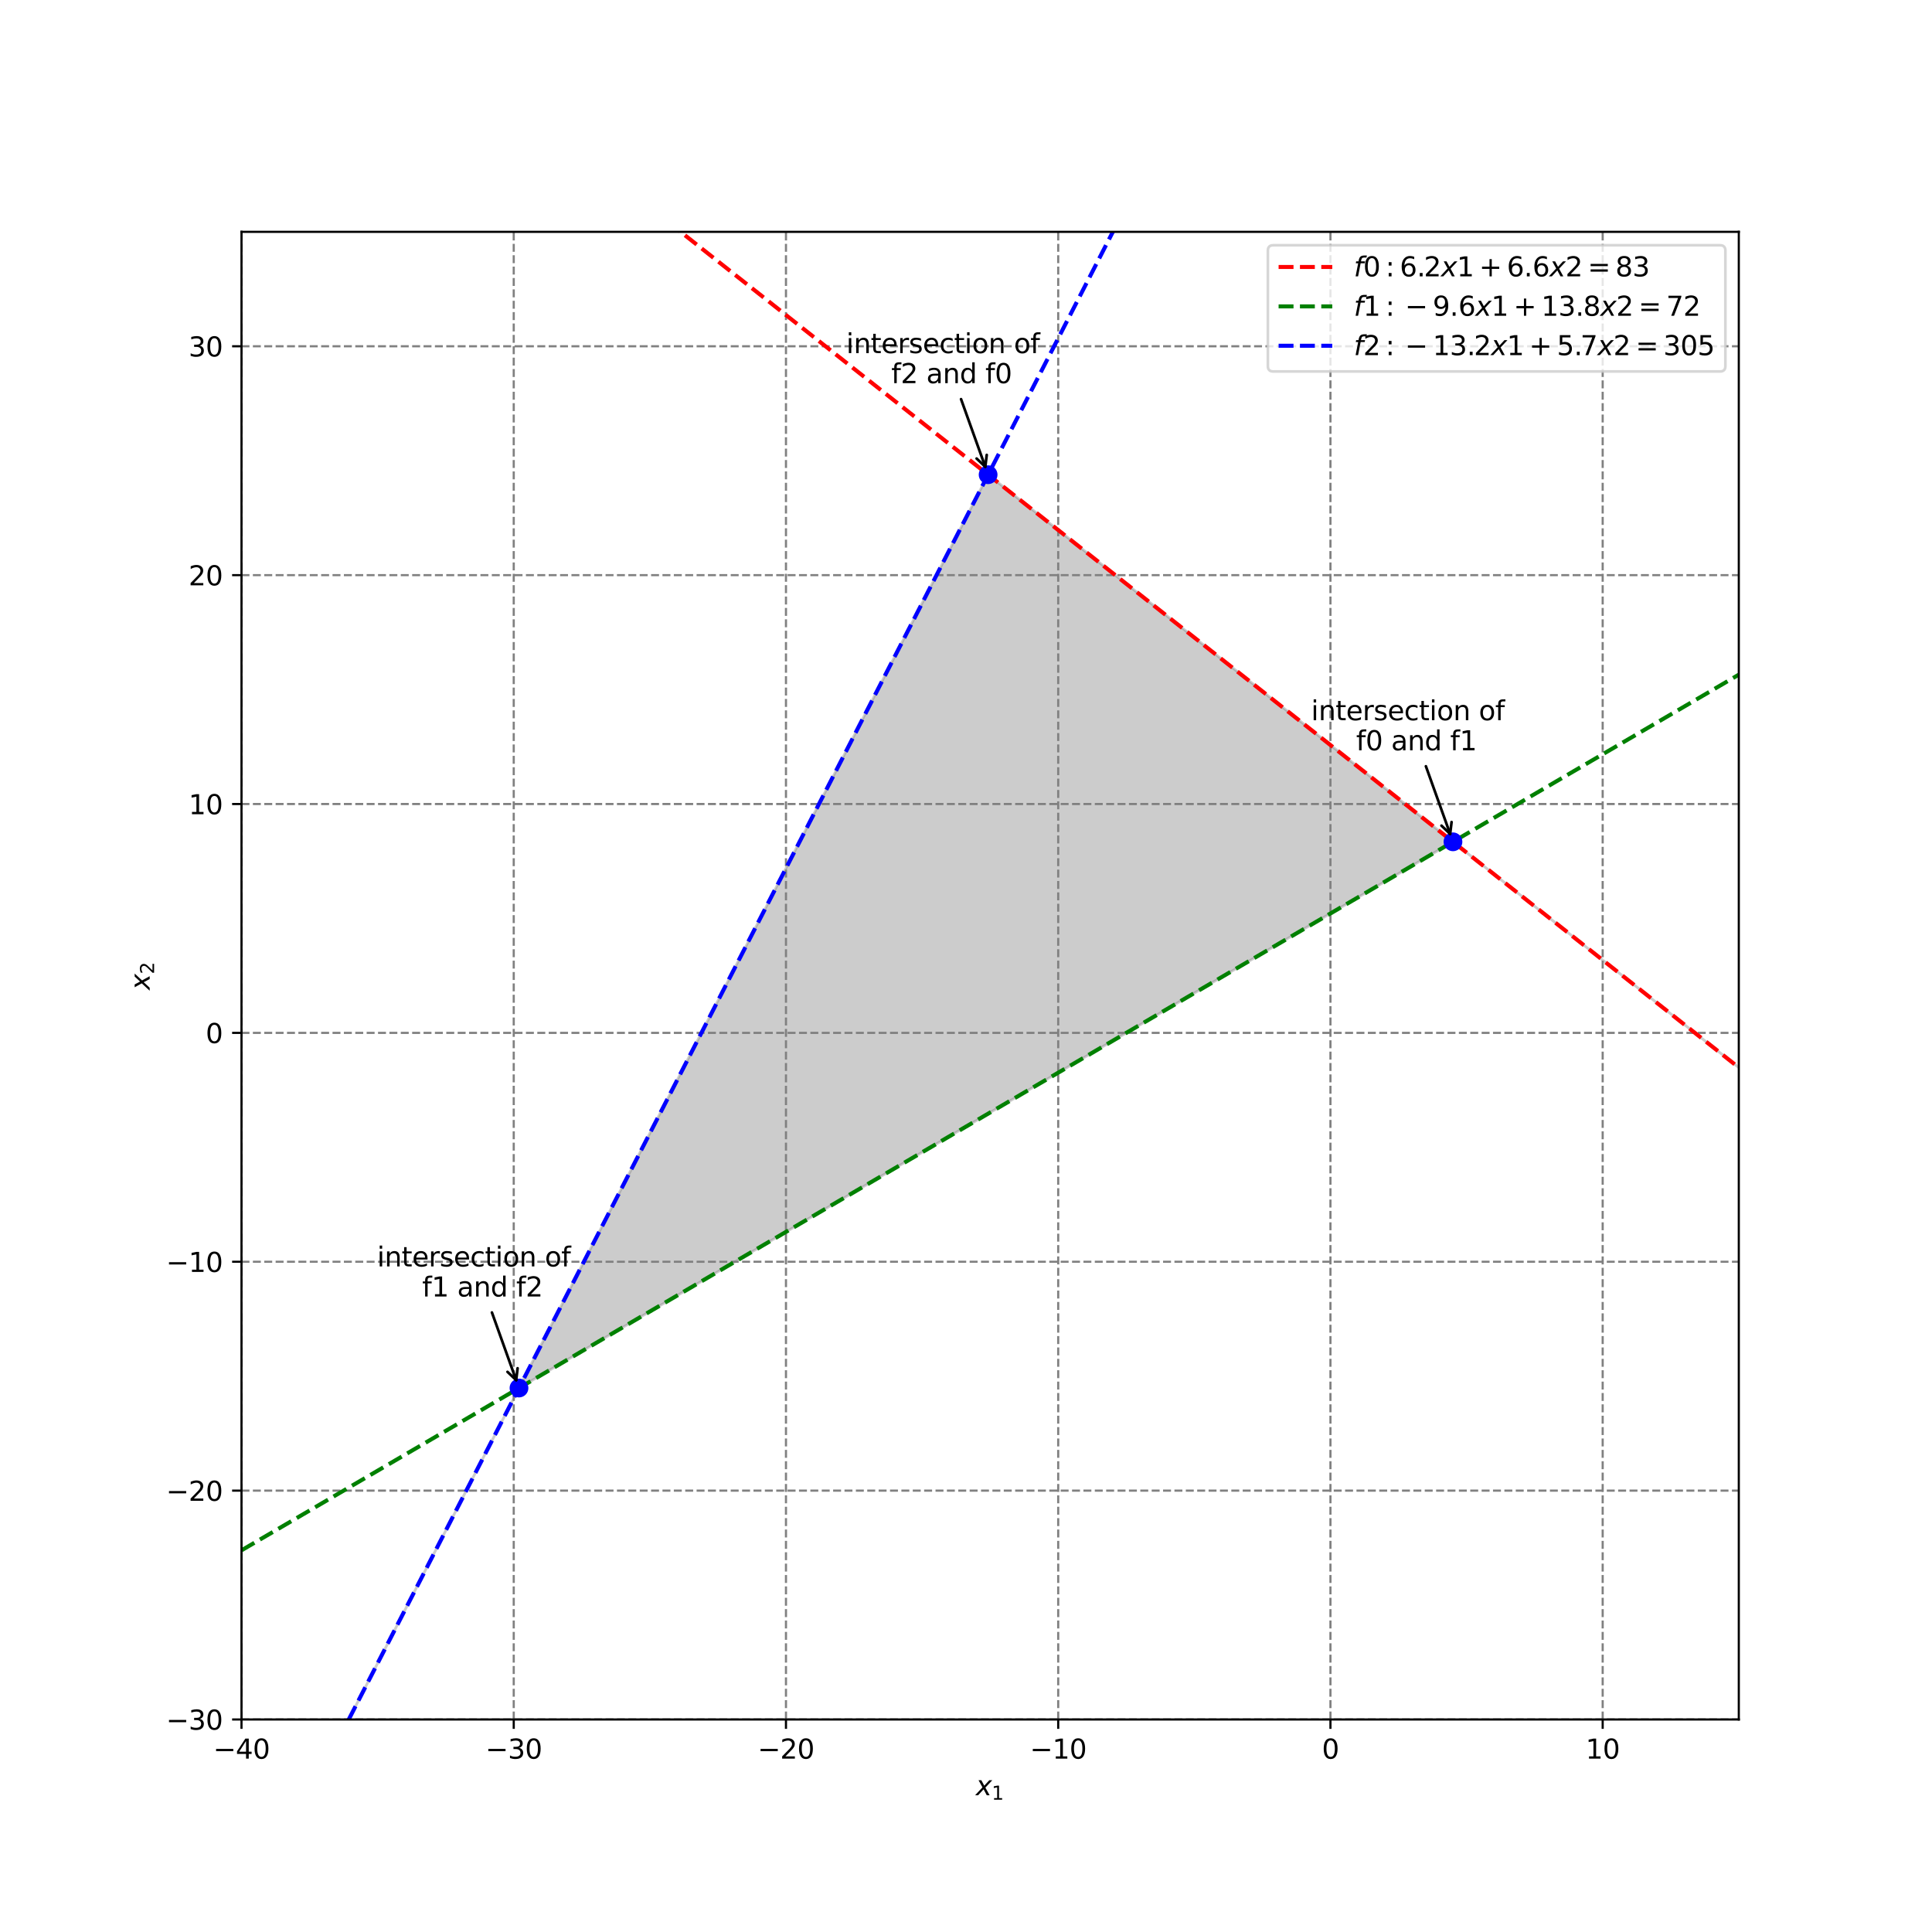 <?xml version="1.0" encoding="utf-8" standalone="no"?>
<!DOCTYPE svg PUBLIC "-//W3C//DTD SVG 1.1//EN"
  "http://www.w3.org/Graphics/SVG/1.1/DTD/svg11.dtd">
<svg xmlns:xlink="http://www.w3.org/1999/xlink" width="720pt" height="720pt" viewBox="0 0 720 720" xmlns="http://www.w3.org/2000/svg" version="1.1">
 <defs>
  <style type="text/css">*{stroke-linejoin: round; stroke-linecap: butt}</style>
 </defs>
 <g id="figure_1">
  <g id="patch_1">
   <path d="M 0 720 
L 720 720 
L 720 0 
L 0 0 
z
" style="fill: #ffffff"/>
  </g>
  <g id="axes_1">
   <g id="patch_2">
    <path d="M 90 640.8 
L 648 640.8 
L 648 86.4 
L 90 86.4 
z
" style="fill: #ffffff"/>
   </g>
   <g id="PolyCollection_1">
    <defs>
     <path id="m8e4d73c047" d="M 90 -1.389 
L 90 -1.389 
L 90.559 -2.477 
L 91.117 -3.564 
L 91.676 -4.652 
L 92.234 -5.739 
L 92.793 -6.827 
L 93.351 -7.914 
L 93.91 -9.002 
L 94.468 -10.089 
L 95.027 -11.176 
L 95.586 -12.264 
L 96.144 -13.351 
L 96.703 -14.439 
L 97.261 -15.526 
L 97.82 -16.614 
L 98.378 -17.701 
L 98.937 -18.789 
L 99.495 -19.876 
L 100.054 -20.963 
L 100.613 -22.051 
L 101.171 -23.138 
L 101.73 -24.226 
L 102.288 -25.313 
L 102.847 -26.401 
L 103.405 -27.488 
L 103.964 -28.576 
L 104.523 -29.663 
L 105.081 -30.75 
L 105.64 -31.838 
L 106.198 -32.925 
L 106.757 -34.013 
L 107.315 -35.1 
L 107.874 -36.188 
L 108.432 -37.275 
L 108.991 -38.363 
L 109.55 -39.45 
L 110.108 -40.537 
L 110.667 -41.625 
L 111.225 -42.712 
L 111.784 -43.8 
L 112.342 -44.887 
L 112.901 -45.975 
L 113.459 -47.062 
L 114.018 -48.149 
L 114.577 -49.237 
L 115.135 -50.324 
L 115.694 -51.412 
L 116.252 -52.499 
L 116.811 -53.587 
L 117.369 -54.674 
L 117.928 -55.762 
L 118.486 -56.849 
L 119.045 -57.936 
L 119.604 -59.024 
L 120.162 -60.111 
L 120.721 -61.199 
L 121.279 -62.286 
L 121.838 -63.374 
L 122.396 -64.461 
L 122.955 -65.549 
L 123.514 -66.636 
L 124.072 -67.723 
L 124.631 -68.811 
L 125.189 -69.898 
L 125.748 -70.986 
L 126.306 -72.073 
L 126.865 -73.161 
L 127.423 -74.248 
L 127.982 -75.336 
L 128.541 -76.423 
L 129.099 -77.51 
L 129.658 -78.598 
L 130.216 -79.685 
L 130.775 -80.773 
L 131.333 -81.86 
L 131.892 -82.948 
L 132.45 -84.035 
L 133.009 -85.123 
L 133.568 -86.21 
L 134.126 -87.297 
L 134.685 -88.385 
L 135.243 -89.472 
L 135.802 -90.56 
L 136.36 -91.647 
L 136.919 -92.735 
L 137.477 -93.822 
L 138.036 -94.909 
L 138.595 -95.997 
L 139.153 -97.084 
L 139.712 -98.172 
L 140.27 -99.259 
L 140.829 -100.347 
L 141.387 -101.434 
L 141.946 -102.522 
L 142.505 -103.609 
L 143.063 -104.696 
L 143.622 -105.784 
L 144.18 -106.871 
L 144.739 -107.959 
L 145.297 -109.046 
L 145.856 -110.134 
L 146.414 -111.221 
L 146.973 -112.309 
L 147.532 -113.396 
L 148.09 -114.483 
L 148.649 -115.571 
L 149.207 -116.658 
L 149.766 -117.746 
L 150.324 -118.833 
L 150.883 -119.921 
L 151.441 -121.008 
L 152 -122.096 
L 152.559 -123.183 
L 153.117 -124.27 
L 153.676 -125.358 
L 154.234 -126.445 
L 154.793 -127.533 
L 155.351 -128.62 
L 155.91 -129.708 
L 156.468 -130.795 
L 157.027 -131.883 
L 157.586 -132.97 
L 158.144 -134.057 
L 158.703 -135.145 
L 159.261 -136.232 
L 159.82 -137.32 
L 160.378 -138.407 
L 160.937 -139.495 
L 161.495 -140.582 
L 162.054 -141.67 
L 162.613 -142.757 
L 163.171 -143.844 
L 163.73 -144.932 
L 164.288 -146.019 
L 164.847 -147.107 
L 165.405 -148.194 
L 165.964 -149.282 
L 166.523 -150.369 
L 167.081 -151.456 
L 167.64 -152.544 
L 168.198 -153.631 
L 168.757 -154.719 
L 169.315 -155.806 
L 169.874 -156.894 
L 170.432 -157.981 
L 170.991 -159.069 
L 171.55 -160.156 
L 172.108 -161.243 
L 172.667 -162.331 
L 173.225 -163.418 
L 173.784 -164.506 
L 174.342 -165.593 
L 174.901 -166.681 
L 175.459 -167.768 
L 176.018 -168.856 
L 176.577 -169.943 
L 177.135 -171.03 
L 177.694 -172.118 
L 178.252 -173.205 
L 178.811 -174.293 
L 179.369 -175.38 
L 179.928 -176.468 
L 180.486 -177.555 
L 181.045 -178.643 
L 181.604 -179.73 
L 182.162 -180.817 
L 182.721 -181.905 
L 183.279 -182.992 
L 183.838 -184.08 
L 184.396 -185.167 
L 184.955 -186.255 
L 185.514 -187.342 
L 186.072 -188.43 
L 186.631 -189.517 
L 187.189 -190.604 
L 187.748 -191.692 
L 188.306 -192.779 
L 188.865 -193.867 
L 189.423 -194.954 
L 189.982 -196.042 
L 190.541 -197.129 
L 191.099 -198.216 
L 191.658 -199.304 
L 192.216 -200.391 
L 192.775 -201.479 
L 193.333 -202.566 
L 193.892 -203.654 
L 194.45 -204.741 
L 195.009 -205.829 
L 195.568 -206.916 
L 196.126 -208.003 
L 196.685 -209.091 
L 197.243 -210.178 
L 197.802 -211.266 
L 198.36 -212.353 
L 198.919 -213.441 
L 199.477 -214.528 
L 200.036 -215.616 
L 200.595 -216.703 
L 201.153 -217.79 
L 201.712 -218.878 
L 202.27 -219.965 
L 202.829 -221.053 
L 203.387 -222.14 
L 203.946 -223.228 
L 204.505 -224.315 
L 205.063 -225.403 
L 205.622 -226.49 
L 206.18 -227.577 
L 206.739 -228.665 
L 207.297 -229.752 
L 207.856 -230.84 
L 208.414 -231.927 
L 208.973 -233.015 
L 209.532 -234.102 
L 210.09 -235.19 
L 210.649 -236.277 
L 211.207 -237.364 
L 211.766 -238.452 
L 212.324 -239.539 
L 212.883 -240.627 
L 213.441 -241.714 
L 214 -242.802 
L 214.559 -243.889 
L 215.117 -244.977 
L 215.676 -246.064 
L 216.234 -247.151 
L 216.793 -248.239 
L 217.351 -249.326 
L 217.91 -250.414 
L 218.468 -251.501 
L 219.027 -252.589 
L 219.586 -253.676 
L 220.144 -254.763 
L 220.703 -255.851 
L 221.261 -256.938 
L 221.82 -258.026 
L 222.378 -259.113 
L 222.937 -260.201 
L 223.495 -261.288 
L 224.054 -262.376 
L 224.613 -263.463 
L 225.171 -264.55 
L 225.73 -265.638 
L 226.288 -266.725 
L 226.847 -267.813 
L 227.405 -268.9 
L 227.964 -269.988 
L 228.523 -271.075 
L 229.081 -272.163 
L 229.64 -273.25 
L 230.198 -274.337 
L 230.757 -275.425 
L 231.315 -276.512 
L 231.874 -277.6 
L 232.432 -278.687 
L 232.991 -279.775 
L 233.55 -280.862 
L 234.108 -281.95 
L 234.667 -283.037 
L 235.225 -284.124 
L 235.784 -285.212 
L 236.342 -286.299 
L 236.901 -287.387 
L 237.459 -288.474 
L 238.018 -289.562 
L 238.577 -290.649 
L 239.135 -291.737 
L 239.694 -292.824 
L 240.252 -293.911 
L 240.811 -294.999 
L 241.369 -296.086 
L 241.928 -297.174 
L 242.486 -298.261 
L 243.045 -299.349 
L 243.604 -300.436 
L 244.162 -301.523 
L 244.721 -302.611 
L 245.279 -303.698 
L 245.838 -304.786 
L 246.396 -305.873 
L 246.955 -306.961 
L 247.514 -308.048 
L 248.072 -309.136 
L 248.631 -310.223 
L 249.189 -311.31 
L 249.748 -312.398 
L 250.306 -313.485 
L 250.865 -314.573 
L 251.423 -315.66 
L 251.982 -316.748 
L 252.541 -317.835 
L 253.099 -318.923 
L 253.658 -320.01 
L 254.216 -321.097 
L 254.775 -322.185 
L 255.333 -323.272 
L 255.892 -324.36 
L 256.45 -325.447 
L 257.009 -326.535 
L 257.568 -327.622 
L 258.126 -328.71 
L 258.685 -329.797 
L 259.243 -330.884 
L 259.802 -331.972 
L 260.36 -333.059 
L 260.919 -334.147 
L 261.477 -335.234 
L 262.036 -336.322 
L 262.595 -337.409 
L 263.153 -338.497 
L 263.712 -339.584 
L 264.27 -340.671 
L 264.829 -341.759 
L 265.387 -342.846 
L 265.946 -343.934 
L 266.505 -345.021 
L 267.063 -346.109 
L 267.622 -347.196 
L 268.18 -348.284 
L 268.739 -349.371 
L 269.297 -350.458 
L 269.856 -351.546 
L 270.414 -352.633 
L 270.973 -353.721 
L 271.532 -354.808 
L 272.09 -355.896 
L 272.649 -356.983 
L 273.207 -358.07 
L 273.766 -359.158 
L 274.324 -360.245 
L 274.883 -361.333 
L 275.441 -362.42 
L 276 -363.508 
L 276.559 -364.595 
L 277.117 -365.683 
L 277.676 -366.77 
L 278.234 -367.857 
L 278.793 -368.945 
L 279.351 -370.032 
L 279.91 -371.12 
L 280.468 -372.207 
L 281.027 -373.295 
L 281.586 -374.382 
L 282.144 -375.47 
L 282.703 -376.557 
L 283.261 -377.644 
L 283.82 -378.732 
L 284.378 -379.819 
L 284.937 -380.907 
L 285.495 -381.994 
L 286.054 -383.082 
L 286.613 -384.169 
L 287.171 -385.257 
L 287.73 -386.344 
L 288.288 -387.431 
L 288.847 -388.519 
L 289.405 -389.606 
L 289.964 -390.694 
L 290.523 -391.781 
L 291.081 -392.869 
L 291.64 -393.956 
L 292.198 -395.044 
L 292.757 -396.131 
L 293.315 -397.218 
L 293.874 -398.306 
L 294.432 -399.393 
L 294.991 -400.481 
L 295.55 -401.568 
L 296.108 -402.656 
L 296.667 -403.743 
L 297.225 -404.83 
L 297.784 -405.918 
L 298.342 -407.005 
L 298.901 -408.093 
L 299.459 -409.18 
L 300.018 -410.268 
L 300.577 -411.355 
L 301.135 -412.443 
L 301.694 -413.53 
L 302.252 -414.617 
L 302.811 -415.705 
L 303.369 -416.792 
L 303.928 -417.88 
L 304.486 -418.967 
L 305.045 -420.055 
L 305.604 -421.142 
L 306.162 -422.23 
L 306.721 -423.317 
L 307.279 -424.404 
L 307.838 -425.492 
L 308.396 -426.579 
L 308.955 -427.667 
L 309.514 -428.754 
L 310.072 -429.842 
L 310.631 -430.929 
L 311.189 -432.017 
L 311.748 -433.104 
L 312.306 -434.191 
L 312.865 -435.279 
L 313.423 -436.366 
L 313.982 -437.454 
L 314.541 -438.541 
L 315.099 -439.629 
L 315.658 -440.716 
L 316.216 -441.804 
L 316.775 -442.891 
L 317.333 -443.978 
L 317.892 -445.066 
L 318.45 -446.153 
L 319.009 -447.241 
L 319.568 -448.328 
L 320.126 -449.416 
L 320.685 -450.503 
L 321.243 -451.591 
L 321.802 -452.678 
L 322.36 -453.765 
L 322.919 -454.853 
L 323.477 -455.94 
L 324.036 -457.028 
L 324.595 -458.115 
L 325.153 -459.203 
L 325.712 -460.29 
L 326.27 -461.377 
L 326.829 -462.465 
L 327.387 -463.552 
L 327.946 -464.64 
L 328.505 -465.727 
L 329.063 -466.815 
L 329.622 -467.902 
L 330.18 -468.99 
L 330.739 -470.077 
L 331.297 -471.164 
L 331.856 -472.252 
L 332.414 -473.339 
L 332.973 -474.427 
L 333.532 -475.514 
L 334.09 -476.602 
L 334.649 -477.689 
L 335.207 -478.777 
L 335.766 -479.864 
L 336.324 -480.951 
L 336.883 -482.039 
L 337.441 -483.126 
L 338 -484.214 
L 338.559 -485.301 
L 339.117 -486.389 
L 339.676 -487.476 
L 340.234 -488.564 
L 340.793 -489.651 
L 341.351 -490.738 
L 341.91 -491.826 
L 342.468 -492.913 
L 343.027 -494.001 
L 343.586 -495.088 
L 344.144 -496.176 
L 344.703 -497.263 
L 345.261 -498.351 
L 345.82 -499.438 
L 346.378 -500.525 
L 346.937 -501.613 
L 347.495 -502.7 
L 348.054 -503.788 
L 348.613 -504.875 
L 349.171 -505.963 
L 349.73 -507.05 
L 350.288 -508.137 
L 350.847 -509.225 
L 351.405 -510.312 
L 351.964 -511.4 
L 352.523 -512.487 
L 353.081 -513.575 
L 353.64 -514.662 
L 354.198 -515.75 
L 354.757 -516.837 
L 355.315 -517.924 
L 355.874 -519.012 
L 356.432 -520.099 
L 356.991 -521.187 
L 357.55 -522.274 
L 358.108 -523.362 
L 358.667 -524.449 
L 359.225 -525.537 
L 359.784 -526.624 
L 360.342 -527.711 
L 360.901 -528.799 
L 361.459 -529.886 
L 362.018 -530.974 
L 362.577 -532.061 
L 363.135 -533.149 
L 363.694 -534.236 
L 364.252 -535.324 
L 364.811 -536.411 
L 365.369 -537.498 
L 365.928 -538.586 
L 366.486 -539.673 
L 367.045 -540.761 
L 367.604 -541.848 
L 368.162 -542.936 
L 368.721 -542.713 
L 369.279 -542.272 
L 369.838 -541.831 
L 370.396 -541.39 
L 370.955 -540.948 
L 371.514 -540.507 
L 372.072 -540.066 
L 372.631 -539.625 
L 373.189 -539.184 
L 373.748 -538.743 
L 374.306 -538.302 
L 374.865 -537.861 
L 375.423 -537.419 
L 375.982 -536.978 
L 376.541 -536.537 
L 377.099 -536.096 
L 377.658 -535.655 
L 378.216 -535.214 
L 378.775 -534.773 
L 379.333 -534.332 
L 379.892 -533.891 
L 380.45 -533.449 
L 381.009 -533.008 
L 381.568 -532.567 
L 382.126 -532.126 
L 382.685 -531.685 
L 383.243 -531.244 
L 383.802 -530.803 
L 384.36 -530.362 
L 384.919 -529.92 
L 385.477 -529.479 
L 386.036 -529.038 
L 386.595 -528.597 
L 387.153 -528.156 
L 387.712 -527.715 
L 388.27 -527.274 
L 388.829 -526.833 
L 389.387 -526.391 
L 389.946 -525.95 
L 390.505 -525.509 
L 391.063 -525.068 
L 391.622 -524.627 
L 392.18 -524.186 
L 392.739 -523.745 
L 393.297 -523.304 
L 393.856 -522.863 
L 394.414 -522.421 
L 394.973 -521.98 
L 395.532 -521.539 
L 396.09 -521.098 
L 396.649 -520.657 
L 397.207 -520.216 
L 397.766 -519.775 
L 398.324 -519.334 
L 398.883 -518.892 
L 399.441 -518.451 
L 400 -518.01 
L 400.559 -517.569 
L 401.117 -517.128 
L 401.676 -516.687 
L 402.234 -516.246 
L 402.793 -515.805 
L 403.351 -515.364 
L 403.91 -514.922 
L 404.468 -514.481 
L 405.027 -514.04 
L 405.586 -513.599 
L 406.144 -513.158 
L 406.703 -512.717 
L 407.261 -512.276 
L 407.82 -511.835 
L 408.378 -511.393 
L 408.937 -510.952 
L 409.495 -510.511 
L 410.054 -510.07 
L 410.613 -509.629 
L 411.171 -509.188 
L 411.73 -508.747 
L 412.288 -508.306 
L 412.847 -507.865 
L 413.405 -507.423 
L 413.964 -506.982 
L 414.523 -506.541 
L 415.081 -506.1 
L 415.64 -505.659 
L 416.198 -505.218 
L 416.757 -504.777 
L 417.315 -504.336 
L 417.874 -503.894 
L 418.432 -503.453 
L 418.991 -503.012 
L 419.55 -502.571 
L 420.108 -502.13 
L 420.667 -501.689 
L 421.225 -501.248 
L 421.784 -500.807 
L 422.342 -500.366 
L 422.901 -499.924 
L 423.459 -499.483 
L 424.018 -499.042 
L 424.577 -498.601 
L 425.135 -498.16 
L 425.694 -497.719 
L 426.252 -497.278 
L 426.811 -496.837 
L 427.369 -496.395 
L 427.928 -495.954 
L 428.486 -495.513 
L 429.045 -495.072 
L 429.604 -494.631 
L 430.162 -494.19 
L 430.721 -493.749 
L 431.279 -493.308 
L 431.838 -492.867 
L 432.396 -492.425 
L 432.955 -491.984 
L 433.514 -491.543 
L 434.072 -491.102 
L 434.631 -490.661 
L 435.189 -490.22 
L 435.748 -489.779 
L 436.306 -489.338 
L 436.865 -488.896 
L 437.423 -488.455 
L 437.982 -488.014 
L 438.541 -487.573 
L 439.099 -487.132 
L 439.658 -486.691 
L 440.216 -486.25 
L 440.775 -485.809 
L 441.333 -485.368 
L 441.892 -484.926 
L 442.45 -484.485 
L 443.009 -484.044 
L 443.568 -483.603 
L 444.126 -483.162 
L 444.685 -482.721 
L 445.243 -482.28 
L 445.802 -481.839 
L 446.36 -481.397 
L 446.919 -480.956 
L 447.477 -480.515 
L 448.036 -480.074 
L 448.595 -479.633 
L 449.153 -479.192 
L 449.712 -478.751 
L 450.27 -478.31 
L 450.829 -477.869 
L 451.387 -477.427 
L 451.946 -476.986 
L 452.505 -476.545 
L 453.063 -476.104 
L 453.622 -475.663 
L 454.18 -475.222 
L 454.739 -474.781 
L 455.297 -474.34 
L 455.856 -473.898 
L 456.414 -473.457 
L 456.973 -473.016 
L 457.532 -472.575 
L 458.09 -472.134 
L 458.649 -471.693 
L 459.207 -471.252 
L 459.766 -470.811 
L 460.324 -470.37 
L 460.883 -469.928 
L 461.441 -469.487 
L 462 -469.046 
L 462.559 -468.605 
L 463.117 -468.164 
L 463.676 -467.723 
L 464.234 -467.282 
L 464.793 -466.841 
L 465.351 -466.399 
L 465.91 -465.958 
L 466.468 -465.517 
L 467.027 -465.076 
L 467.586 -464.635 
L 468.144 -464.194 
L 468.703 -463.753 
L 469.261 -463.312 
L 469.82 -462.871 
L 470.378 -462.429 
L 470.937 -461.988 
L 471.495 -461.547 
L 472.054 -461.106 
L 472.613 -460.665 
L 473.171 -460.224 
L 473.73 -459.783 
L 474.288 -459.342 
L 474.847 -458.9 
L 475.405 -458.459 
L 475.964 -458.018 
L 476.523 -457.577 
L 477.081 -457.136 
L 477.64 -456.695 
L 478.198 -456.254 
L 478.757 -455.813 
L 479.315 -455.371 
L 479.874 -454.93 
L 480.432 -454.489 
L 480.991 -454.048 
L 481.55 -453.607 
L 482.108 -453.166 
L 482.667 -452.725 
L 483.225 -452.284 
L 483.784 -451.843 
L 484.342 -451.401 
L 484.901 -450.96 
L 485.459 -450.519 
L 486.018 -450.078 
L 486.577 -449.637 
L 487.135 -449.196 
L 487.694 -448.755 
L 488.252 -448.314 
L 488.811 -447.872 
L 489.369 -447.431 
L 489.928 -446.99 
L 490.486 -446.549 
L 491.045 -446.108 
L 491.604 -445.667 
L 492.162 -445.226 
L 492.721 -444.785 
L 493.279 -444.344 
L 493.838 -443.902 
L 494.396 -443.461 
L 494.955 -443.02 
L 495.514 -442.579 
L 496.072 -442.138 
L 496.631 -441.697 
L 497.189 -441.256 
L 497.748 -440.815 
L 498.306 -440.373 
L 498.865 -439.932 
L 499.423 -439.491 
L 499.982 -439.05 
L 500.541 -438.609 
L 501.099 -438.168 
L 501.658 -437.727 
L 502.216 -437.286 
L 502.775 -436.845 
L 503.333 -436.403 
L 503.892 -435.962 
L 504.45 -435.521 
L 505.009 -435.08 
L 505.568 -434.639 
L 506.126 -434.198 
L 506.685 -433.757 
L 507.243 -433.316 
L 507.802 -432.874 
L 508.36 -432.433 
L 508.919 -431.992 
L 509.477 -431.551 
L 510.036 -431.11 
L 510.595 -430.669 
L 511.153 -430.228 
L 511.712 -429.787 
L 512.27 -429.346 
L 512.829 -428.904 
L 513.387 -428.463 
L 513.946 -428.022 
L 514.505 -427.581 
L 515.063 -427.14 
L 515.622 -426.699 
L 516.18 -426.258 
L 516.739 -425.817 
L 517.297 -425.375 
L 517.856 -424.934 
L 518.414 -424.493 
L 518.973 -424.052 
L 519.532 -423.611 
L 520.09 -423.17 
L 520.649 -422.729 
L 521.207 -422.288 
L 521.766 -421.847 
L 522.324 -421.405 
L 522.883 -420.964 
L 523.441 -420.523 
L 524 -420.082 
L 524.559 -419.641 
L 525.117 -419.2 
L 525.676 -418.759 
L 526.234 -418.318 
L 526.793 -417.876 
L 527.351 -417.435 
L 527.91 -416.994 
L 528.468 -416.553 
L 529.027 -416.112 
L 529.586 -415.671 
L 530.144 -415.23 
L 530.703 -414.789 
L 531.261 -414.348 
L 531.82 -413.906 
L 532.378 -413.465 
L 532.937 -413.024 
L 533.495 -412.583 
L 534.054 -412.142 
L 534.613 -411.701 
L 535.171 -411.26 
L 535.73 -410.819 
L 536.288 -410.377 
L 536.847 -409.936 
L 537.405 -409.495 
L 537.964 -409.054 
L 538.523 -408.613 
L 539.081 -408.172 
L 539.64 -407.731 
L 540.198 -407.29 
L 540.757 -406.849 
L 541.315 -406.407 
L 541.874 -405.966 
L 542.432 -405.525 
L 542.991 -405.084 
L 543.55 -404.643 
L 544.108 -404.202 
L 544.667 -403.761 
L 545.225 -403.32 
L 545.784 -402.878 
L 546.342 -402.437 
L 546.901 -401.996 
L 547.459 -401.555 
L 548.018 -401.114 
L 548.577 -400.673 
L 549.135 -400.232 
L 549.694 -399.791 
L 550.252 -399.35 
L 550.811 -398.908 
L 551.369 -398.467 
L 551.928 -398.026 
L 552.486 -397.585 
L 553.045 -397.144 
L 553.604 -396.703 
L 554.162 -396.262 
L 554.721 -395.821 
L 555.279 -395.379 
L 555.838 -394.938 
L 556.396 -394.497 
L 556.955 -394.056 
L 557.514 -393.615 
L 558.072 -393.174 
L 558.631 -392.733 
L 559.189 -392.292 
L 559.748 -391.85 
L 560.306 -391.409 
L 560.865 -390.968 
L 561.423 -390.527 
L 561.982 -390.086 
L 562.541 -389.645 
L 563.099 -389.204 
L 563.658 -388.763 
L 564.216 -388.322 
L 564.775 -387.88 
L 565.333 -387.439 
L 565.892 -386.998 
L 566.45 -386.557 
L 567.009 -386.116 
L 567.568 -385.675 
L 568.126 -385.234 
L 568.685 -384.793 
L 569.243 -384.351 
L 569.802 -383.91 
L 570.36 -383.469 
L 570.919 -383.028 
L 571.477 -382.587 
L 572.036 -382.146 
L 572.595 -381.705 
L 573.153 -381.264 
L 573.712 -380.823 
L 574.27 -380.381 
L 574.829 -379.94 
L 575.387 -379.499 
L 575.946 -379.058 
L 576.505 -378.617 
L 577.063 -378.176 
L 577.622 -377.735 
L 578.18 -377.294 
L 578.739 -376.852 
L 579.297 -376.411 
L 579.856 -375.97 
L 580.414 -375.529 
L 580.973 -375.088 
L 581.532 -374.647 
L 582.09 -374.206 
L 582.649 -373.765 
L 583.207 -373.324 
L 583.766 -372.882 
L 584.324 -372.441 
L 584.883 -372 
L 585.441 -371.559 
L 586 -371.118 
L 586.559 -370.677 
L 587.117 -370.236 
L 587.676 -369.795 
L 588.234 -369.353 
L 588.793 -368.912 
L 589.351 -368.471 
L 589.91 -368.03 
L 590.468 -367.589 
L 591.027 -367.148 
L 591.586 -366.707 
L 592.144 -366.266 
L 592.703 -365.825 
L 593.261 -365.383 
L 593.82 -364.942 
L 594.378 -364.501 
L 594.937 -364.06 
L 595.495 -363.619 
L 596.054 -363.178 
L 596.613 -362.737 
L 597.171 -362.296 
L 597.73 -361.854 
L 598.288 -361.413 
L 598.847 -360.972 
L 599.405 -360.531 
L 599.964 -360.09 
L 600.523 -359.649 
L 601.081 -359.208 
L 601.64 -358.767 
L 602.198 -358.326 
L 602.757 -357.884 
L 603.315 -357.443 
L 603.874 -357.002 
L 604.432 -356.561 
L 604.991 -356.12 
L 605.55 -355.679 
L 606.108 -355.238 
L 606.667 -354.797 
L 607.225 -354.355 
L 607.784 -353.914 
L 608.342 -353.473 
L 608.901 -353.032 
L 609.459 -352.591 
L 610.018 -352.15 
L 610.577 -351.709 
L 611.135 -351.268 
L 611.694 -350.827 
L 612.252 -350.385 
L 612.811 -349.944 
L 613.369 -349.503 
L 613.928 -349.062 
L 614.486 -348.621 
L 615.045 -348.18 
L 615.604 -347.739 
L 616.162 -347.298 
L 616.721 -346.856 
L 617.279 -346.415 
L 617.838 -345.974 
L 618.396 -345.533 
L 618.955 -345.092 
L 619.514 -344.651 
L 620.072 -344.21 
L 620.631 -343.769 
L 621.189 -343.328 
L 621.748 -342.886 
L 622.306 -342.445 
L 622.865 -342.004 
L 623.423 -341.563 
L 623.982 -341.122 
L 624.541 -340.681 
L 625.099 -340.24 
L 625.658 -339.799 
L 626.216 -339.357 
L 626.775 -338.916 
L 627.333 -338.475 
L 627.892 -338.034 
L 628.45 -337.593 
L 629.009 -337.152 
L 629.568 -336.711 
L 630.126 -336.27 
L 630.685 -335.829 
L 631.243 -335.387 
L 631.802 -334.946 
L 632.36 -334.505 
L 632.919 -334.064 
L 633.477 -333.623 
L 634.036 -333.182 
L 634.595 -332.741 
L 635.153 -332.3 
L 635.712 -331.858 
L 636.27 -331.417 
L 636.829 -330.976 
L 637.387 -330.535 
L 637.946 -330.094 
L 638.505 -329.653 
L 639.063 -329.212 
L 639.622 -328.771 
L 640.18 -328.329 
L 640.739 -327.888 
L 641.297 -327.447 
L 641.856 -327.006 
L 642.414 -326.565 
L 642.973 -326.124 
L 643.532 -325.683 
L 644.09 -325.242 
L 644.649 -324.801 
L 645.207 -324.359 
L 645.766 -323.918 
L 646.324 -323.477 
L 646.883 -323.036 
L 647.441 -322.595 
L 648 -322.154 
L 648 -322.154 
L 648 -322.154 
L 647.441 -322.595 
L 646.883 -323.036 
L 646.324 -323.477 
L 645.766 -323.918 
L 645.207 -324.359 
L 644.649 -324.801 
L 644.09 -325.242 
L 643.532 -325.683 
L 642.973 -326.124 
L 642.414 -326.565 
L 641.856 -327.006 
L 641.297 -327.447 
L 640.739 -327.888 
L 640.18 -328.329 
L 639.622 -328.771 
L 639.063 -329.212 
L 638.505 -329.653 
L 637.946 -330.094 
L 637.387 -330.535 
L 636.829 -330.976 
L 636.27 -331.417 
L 635.712 -331.858 
L 635.153 -332.3 
L 634.595 -332.741 
L 634.036 -333.182 
L 633.477 -333.623 
L 632.919 -334.064 
L 632.36 -334.505 
L 631.802 -334.946 
L 631.243 -335.387 
L 630.685 -335.829 
L 630.126 -336.27 
L 629.568 -336.711 
L 629.009 -337.152 
L 628.45 -337.593 
L 627.892 -338.034 
L 627.333 -338.475 
L 626.775 -338.916 
L 626.216 -339.357 
L 625.658 -339.799 
L 625.099 -340.24 
L 624.541 -340.681 
L 623.982 -341.122 
L 623.423 -341.563 
L 622.865 -342.004 
L 622.306 -342.445 
L 621.748 -342.886 
L 621.189 -343.328 
L 620.631 -343.769 
L 620.072 -344.21 
L 619.514 -344.651 
L 618.955 -345.092 
L 618.396 -345.533 
L 617.838 -345.974 
L 617.279 -346.415 
L 616.721 -346.856 
L 616.162 -347.298 
L 615.604 -347.739 
L 615.045 -348.18 
L 614.486 -348.621 
L 613.928 -349.062 
L 613.369 -349.503 
L 612.811 -349.944 
L 612.252 -350.385 
L 611.694 -350.827 
L 611.135 -351.268 
L 610.577 -351.709 
L 610.018 -352.15 
L 609.459 -352.591 
L 608.901 -353.032 
L 608.342 -353.473 
L 607.784 -353.914 
L 607.225 -354.355 
L 606.667 -354.797 
L 606.108 -355.238 
L 605.55 -355.679 
L 604.991 -356.12 
L 604.432 -356.561 
L 603.874 -357.002 
L 603.315 -357.443 
L 602.757 -357.884 
L 602.198 -358.326 
L 601.64 -358.767 
L 601.081 -359.208 
L 600.523 -359.649 
L 599.964 -360.09 
L 599.405 -360.531 
L 598.847 -360.972 
L 598.288 -361.413 
L 597.73 -361.854 
L 597.171 -362.296 
L 596.613 -362.737 
L 596.054 -363.178 
L 595.495 -363.619 
L 594.937 -364.06 
L 594.378 -364.501 
L 593.82 -364.942 
L 593.261 -365.383 
L 592.703 -365.825 
L 592.144 -366.266 
L 591.586 -366.707 
L 591.027 -367.148 
L 590.468 -367.589 
L 589.91 -368.03 
L 589.351 -368.471 
L 588.793 -368.912 
L 588.234 -369.353 
L 587.676 -369.795 
L 587.117 -370.236 
L 586.559 -370.677 
L 586 -371.118 
L 585.441 -371.559 
L 584.883 -372 
L 584.324 -372.441 
L 583.766 -372.882 
L 583.207 -373.324 
L 582.649 -373.765 
L 582.09 -374.206 
L 581.532 -374.647 
L 580.973 -375.088 
L 580.414 -375.529 
L 579.856 -375.97 
L 579.297 -376.411 
L 578.739 -376.852 
L 578.18 -377.294 
L 577.622 -377.735 
L 577.063 -378.176 
L 576.505 -378.617 
L 575.946 -379.058 
L 575.387 -379.499 
L 574.829 -379.94 
L 574.27 -380.381 
L 573.712 -380.823 
L 573.153 -381.264 
L 572.595 -381.705 
L 572.036 -382.146 
L 571.477 -382.587 
L 570.919 -383.028 
L 570.36 -383.469 
L 569.802 -383.91 
L 569.243 -384.351 
L 568.685 -384.793 
L 568.126 -385.234 
L 567.568 -385.675 
L 567.009 -386.116 
L 566.45 -386.557 
L 565.892 -386.998 
L 565.333 -387.439 
L 564.775 -387.88 
L 564.216 -388.322 
L 563.658 -388.763 
L 563.099 -389.204 
L 562.541 -389.645 
L 561.982 -390.086 
L 561.423 -390.527 
L 560.865 -390.968 
L 560.306 -391.409 
L 559.748 -391.85 
L 559.189 -392.292 
L 558.631 -392.733 
L 558.072 -393.174 
L 557.514 -393.615 
L 556.955 -394.056 
L 556.396 -394.497 
L 555.838 -394.938 
L 555.279 -395.379 
L 554.721 -395.821 
L 554.162 -396.262 
L 553.604 -396.703 
L 553.045 -397.144 
L 552.486 -397.585 
L 551.928 -398.026 
L 551.369 -398.467 
L 550.811 -398.908 
L 550.252 -399.35 
L 549.694 -399.791 
L 549.135 -400.232 
L 548.577 -400.673 
L 548.018 -401.114 
L 547.459 -401.555 
L 546.901 -401.996 
L 546.342 -402.437 
L 545.784 -402.878 
L 545.225 -403.32 
L 544.667 -403.761 
L 544.108 -404.202 
L 543.55 -404.643 
L 542.991 -405.084 
L 542.432 -405.525 
L 541.874 -405.966 
L 541.315 -406.185 
L 540.757 -405.859 
L 540.198 -405.532 
L 539.64 -405.205 
L 539.081 -404.879 
L 538.523 -404.552 
L 537.964 -404.225 
L 537.405 -403.899 
L 536.847 -403.572 
L 536.288 -403.245 
L 535.73 -402.919 
L 535.171 -402.592 
L 534.613 -402.265 
L 534.054 -401.939 
L 533.495 -401.612 
L 532.937 -401.285 
L 532.378 -400.959 
L 531.82 -400.632 
L 531.261 -400.305 
L 530.703 -399.979 
L 530.144 -399.652 
L 529.586 -399.325 
L 529.027 -398.999 
L 528.468 -398.672 
L 527.91 -398.346 
L 527.351 -398.019 
L 526.793 -397.692 
L 526.234 -397.366 
L 525.676 -397.039 
L 525.117 -396.712 
L 524.559 -396.386 
L 524 -396.059 
L 523.441 -395.732 
L 522.883 -395.406 
L 522.324 -395.079 
L 521.766 -394.752 
L 521.207 -394.426 
L 520.649 -394.099 
L 520.09 -393.772 
L 519.532 -393.446 
L 518.973 -393.119 
L 518.414 -392.792 
L 517.856 -392.466 
L 517.297 -392.139 
L 516.739 -391.812 
L 516.18 -391.486 
L 515.622 -391.159 
L 515.063 -390.832 
L 514.505 -390.506 
L 513.946 -390.179 
L 513.387 -389.852 
L 512.829 -389.526 
L 512.27 -389.199 
L 511.712 -388.872 
L 511.153 -388.546 
L 510.595 -388.219 
L 510.036 -387.892 
L 509.477 -387.566 
L 508.919 -387.239 
L 508.36 -386.912 
L 507.802 -386.586 
L 507.243 -386.259 
L 506.685 -385.932 
L 506.126 -385.606 
L 505.568 -385.279 
L 505.009 -384.952 
L 504.45 -384.626 
L 503.892 -384.299 
L 503.333 -383.972 
L 502.775 -383.646 
L 502.216 -383.319 
L 501.658 -382.992 
L 501.099 -382.666 
L 500.541 -382.339 
L 499.982 -382.012 
L 499.423 -381.686 
L 498.865 -381.359 
L 498.306 -381.032 
L 497.748 -380.706 
L 497.189 -380.379 
L 496.631 -380.052 
L 496.072 -379.726 
L 495.514 -379.399 
L 494.955 -379.072 
L 494.396 -378.746 
L 493.838 -378.419 
L 493.279 -378.092 
L 492.721 -377.766 
L 492.162 -377.439 
L 491.604 -377.112 
L 491.045 -376.786 
L 490.486 -376.459 
L 489.928 -376.132 
L 489.369 -375.806 
L 488.811 -375.479 
L 488.252 -375.152 
L 487.694 -374.826 
L 487.135 -374.499 
L 486.577 -374.172 
L 486.018 -373.846 
L 485.459 -373.519 
L 484.901 -373.192 
L 484.342 -372.866 
L 483.784 -372.539 
L 483.225 -372.213 
L 482.667 -371.886 
L 482.108 -371.559 
L 481.55 -371.233 
L 480.991 -370.906 
L 480.432 -370.579 
L 479.874 -370.253 
L 479.315 -369.926 
L 478.757 -369.599 
L 478.198 -369.273 
L 477.64 -368.946 
L 477.081 -368.619 
L 476.523 -368.293 
L 475.964 -367.966 
L 475.405 -367.639 
L 474.847 -367.313 
L 474.288 -366.986 
L 473.73 -366.659 
L 473.171 -366.333 
L 472.613 -366.006 
L 472.054 -365.679 
L 471.495 -365.353 
L 470.937 -365.026 
L 470.378 -364.699 
L 469.82 -364.373 
L 469.261 -364.046 
L 468.703 -363.719 
L 468.144 -363.393 
L 467.586 -363.066 
L 467.027 -362.739 
L 466.468 -362.413 
L 465.91 -362.086 
L 465.351 -361.759 
L 464.793 -361.433 
L 464.234 -361.106 
L 463.676 -360.779 
L 463.117 -360.453 
L 462.559 -360.126 
L 462 -359.799 
L 461.441 -359.473 
L 460.883 -359.146 
L 460.324 -358.819 
L 459.766 -358.493 
L 459.207 -358.166 
L 458.649 -357.839 
L 458.09 -357.513 
L 457.532 -357.186 
L 456.973 -356.859 
L 456.414 -356.533 
L 455.856 -356.206 
L 455.297 -355.879 
L 454.739 -355.553 
L 454.18 -355.226 
L 453.622 -354.899 
L 453.063 -354.573 
L 452.505 -354.246 
L 451.946 -353.919 
L 451.387 -353.593 
L 450.829 -353.266 
L 450.27 -352.939 
L 449.712 -352.613 
L 449.153 -352.286 
L 448.595 -351.959 
L 448.036 -351.633 
L 447.477 -351.306 
L 446.919 -350.979 
L 446.36 -350.653 
L 445.802 -350.326 
L 445.243 -349.999 
L 444.685 -349.673 
L 444.126 -349.346 
L 443.568 -349.019 
L 443.009 -348.693 
L 442.45 -348.366 
L 441.892 -348.039 
L 441.333 -347.713 
L 440.775 -347.386 
L 440.216 -347.059 
L 439.658 -346.733 
L 439.099 -346.406 
L 438.541 -346.08 
L 437.982 -345.753 
L 437.423 -345.426 
L 436.865 -345.1 
L 436.306 -344.773 
L 435.748 -344.446 
L 435.189 -344.12 
L 434.631 -343.793 
L 434.072 -343.466 
L 433.514 -343.14 
L 432.955 -342.813 
L 432.396 -342.486 
L 431.838 -342.16 
L 431.279 -341.833 
L 430.721 -341.506 
L 430.162 -341.18 
L 429.604 -340.853 
L 429.045 -340.526 
L 428.486 -340.2 
L 427.928 -339.873 
L 427.369 -339.546 
L 426.811 -339.22 
L 426.252 -338.893 
L 425.694 -338.566 
L 425.135 -338.24 
L 424.577 -337.913 
L 424.018 -337.586 
L 423.459 -337.26 
L 422.901 -336.933 
L 422.342 -336.606 
L 421.784 -336.28 
L 421.225 -335.953 
L 420.667 -335.626 
L 420.108 -335.3 
L 419.55 -334.973 
L 418.991 -334.646 
L 418.432 -334.32 
L 417.874 -333.993 
L 417.315 -333.666 
L 416.757 -333.34 
L 416.198 -333.013 
L 415.64 -332.686 
L 415.081 -332.36 
L 414.523 -332.033 
L 413.964 -331.706 
L 413.405 -331.38 
L 412.847 -331.053 
L 412.288 -330.726 
L 411.73 -330.4 
L 411.171 -330.073 
L 410.613 -329.746 
L 410.054 -329.42 
L 409.495 -329.093 
L 408.937 -328.766 
L 408.378 -328.44 
L 407.82 -328.113 
L 407.261 -327.786 
L 406.703 -327.46 
L 406.144 -327.133 
L 405.586 -326.806 
L 405.027 -326.48 
L 404.468 -326.153 
L 403.91 -325.826 
L 403.351 -325.5 
L 402.793 -325.173 
L 402.234 -324.846 
L 401.676 -324.52 
L 401.117 -324.193 
L 400.559 -323.866 
L 400 -323.54 
L 399.441 -323.213 
L 398.883 -322.886 
L 398.324 -322.56 
L 397.766 -322.233 
L 397.207 -321.906 
L 396.649 -321.58 
L 396.09 -321.253 
L 395.532 -320.926 
L 394.973 -320.6 
L 394.414 -320.273 
L 393.856 -319.947 
L 393.297 -319.62 
L 392.739 -319.293 
L 392.18 -318.967 
L 391.622 -318.64 
L 391.063 -318.313 
L 390.505 -317.987 
L 389.946 -317.66 
L 389.387 -317.333 
L 388.829 -317.007 
L 388.27 -316.68 
L 387.712 -316.353 
L 387.153 -316.027 
L 386.595 -315.7 
L 386.036 -315.373 
L 385.477 -315.047 
L 384.919 -314.72 
L 384.36 -314.393 
L 383.802 -314.067 
L 383.243 -313.74 
L 382.685 -313.413 
L 382.126 -313.087 
L 381.568 -312.76 
L 381.009 -312.433 
L 380.45 -312.107 
L 379.892 -311.78 
L 379.333 -311.453 
L 378.775 -311.127 
L 378.216 -310.8 
L 377.658 -310.473 
L 377.099 -310.147 
L 376.541 -309.82 
L 375.982 -309.493 
L 375.423 -309.167 
L 374.865 -308.84 
L 374.306 -308.513 
L 373.748 -308.187 
L 373.189 -307.86 
L 372.631 -307.533 
L 372.072 -307.207 
L 371.514 -306.88 
L 370.955 -306.553 
L 370.396 -306.227 
L 369.838 -305.9 
L 369.279 -305.573 
L 368.721 -305.247 
L 368.162 -304.92 
L 367.604 -304.593 
L 367.045 -304.267 
L 366.486 -303.94 
L 365.928 -303.613 
L 365.369 -303.287 
L 364.811 -302.96 
L 364.252 -302.633 
L 363.694 -302.307 
L 363.135 -301.98 
L 362.577 -301.653 
L 362.018 -301.327 
L 361.459 -301 
L 360.901 -300.673 
L 360.342 -300.347 
L 359.784 -300.02 
L 359.225 -299.693 
L 358.667 -299.367 
L 358.108 -299.04 
L 357.55 -298.713 
L 356.991 -298.387 
L 356.432 -298.06 
L 355.874 -297.733 
L 355.315 -297.407 
L 354.757 -297.08 
L 354.198 -296.753 
L 353.64 -296.427 
L 353.081 -296.1 
L 352.523 -295.773 
L 351.964 -295.447 
L 351.405 -295.12 
L 350.847 -294.794 
L 350.288 -294.467 
L 349.73 -294.14 
L 349.171 -293.814 
L 348.613 -293.487 
L 348.054 -293.16 
L 347.495 -292.834 
L 346.937 -292.507 
L 346.378 -292.18 
L 345.82 -291.854 
L 345.261 -291.527 
L 344.703 -291.2 
L 344.144 -290.874 
L 343.586 -290.547 
L 343.027 -290.22 
L 342.468 -289.894 
L 341.91 -289.567 
L 341.351 -289.24 
L 340.793 -288.914 
L 340.234 -288.587 
L 339.676 -288.26 
L 339.117 -287.934 
L 338.559 -287.607 
L 338 -287.28 
L 337.441 -286.954 
L 336.883 -286.627 
L 336.324 -286.3 
L 335.766 -285.974 
L 335.207 -285.647 
L 334.649 -285.32 
L 334.09 -284.994 
L 333.532 -284.667 
L 332.973 -284.34 
L 332.414 -284.014 
L 331.856 -283.687 
L 331.297 -283.36 
L 330.739 -283.034 
L 330.18 -282.707 
L 329.622 -282.38 
L 329.063 -282.054 
L 328.505 -281.727 
L 327.946 -281.4 
L 327.387 -281.074 
L 326.829 -280.747 
L 326.27 -280.42 
L 325.712 -280.094 
L 325.153 -279.767 
L 324.595 -279.44 
L 324.036 -279.114 
L 323.477 -278.787 
L 322.919 -278.46 
L 322.36 -278.134 
L 321.802 -277.807 
L 321.243 -277.48 
L 320.685 -277.154 
L 320.126 -276.827 
L 319.568 -276.5 
L 319.009 -276.174 
L 318.45 -275.847 
L 317.892 -275.52 
L 317.333 -275.194 
L 316.775 -274.867 
L 316.216 -274.54 
L 315.658 -274.214 
L 315.099 -273.887 
L 314.541 -273.56 
L 313.982 -273.234 
L 313.423 -272.907 
L 312.865 -272.58 
L 312.306 -272.254 
L 311.748 -271.927 
L 311.189 -271.6 
L 310.631 -271.274 
L 310.072 -270.947 
L 309.514 -270.62 
L 308.955 -270.294 
L 308.396 -269.967 
L 307.838 -269.64 
L 307.279 -269.314 
L 306.721 -268.987 
L 306.162 -268.661 
L 305.604 -268.334 
L 305.045 -268.007 
L 304.486 -267.681 
L 303.928 -267.354 
L 303.369 -267.027 
L 302.811 -266.701 
L 302.252 -266.374 
L 301.694 -266.047 
L 301.135 -265.721 
L 300.577 -265.394 
L 300.018 -265.067 
L 299.459 -264.741 
L 298.901 -264.414 
L 298.342 -264.087 
L 297.784 -263.761 
L 297.225 -263.434 
L 296.667 -263.107 
L 296.108 -262.781 
L 295.55 -262.454 
L 294.991 -262.127 
L 294.432 -261.801 
L 293.874 -261.474 
L 293.315 -261.147 
L 292.757 -260.821 
L 292.198 -260.494 
L 291.64 -260.167 
L 291.081 -259.841 
L 290.523 -259.514 
L 289.964 -259.187 
L 289.405 -258.861 
L 288.847 -258.534 
L 288.288 -258.207 
L 287.73 -257.881 
L 287.171 -257.554 
L 286.613 -257.227 
L 286.054 -256.901 
L 285.495 -256.574 
L 284.937 -256.247 
L 284.378 -255.921 
L 283.82 -255.594 
L 283.261 -255.267 
L 282.703 -254.941 
L 282.144 -254.614 
L 281.586 -254.287 
L 281.027 -253.961 
L 280.468 -253.634 
L 279.91 -253.307 
L 279.351 -252.981 
L 278.793 -252.654 
L 278.234 -252.327 
L 277.676 -252.001 
L 277.117 -251.674 
L 276.559 -251.347 
L 276 -251.021 
L 275.441 -250.694 
L 274.883 -250.367 
L 274.324 -250.041 
L 273.766 -249.714 
L 273.207 -249.387 
L 272.649 -249.061 
L 272.09 -248.734 
L 271.532 -248.407 
L 270.973 -248.081 
L 270.414 -247.754 
L 269.856 -247.427 
L 269.297 -247.101 
L 268.739 -246.774 
L 268.18 -246.447 
L 267.622 -246.121 
L 267.063 -245.794 
L 266.505 -245.467 
L 265.946 -245.141 
L 265.387 -244.814 
L 264.829 -244.487 
L 264.27 -244.161 
L 263.712 -243.834 
L 263.153 -243.507 
L 262.595 -243.181 
L 262.036 -242.854 
L 261.477 -242.528 
L 260.919 -242.201 
L 260.36 -241.874 
L 259.802 -241.548 
L 259.243 -241.221 
L 258.685 -240.894 
L 258.126 -240.568 
L 257.568 -240.241 
L 257.009 -239.914 
L 256.45 -239.588 
L 255.892 -239.261 
L 255.333 -238.934 
L 254.775 -238.608 
L 254.216 -238.281 
L 253.658 -237.954 
L 253.099 -237.628 
L 252.541 -237.301 
L 251.982 -236.974 
L 251.423 -236.648 
L 250.865 -236.321 
L 250.306 -235.994 
L 249.748 -235.668 
L 249.189 -235.341 
L 248.631 -235.014 
L 248.072 -234.688 
L 247.514 -234.361 
L 246.955 -234.034 
L 246.396 -233.708 
L 245.838 -233.381 
L 245.279 -233.054 
L 244.721 -232.728 
L 244.162 -232.401 
L 243.604 -232.074 
L 243.045 -231.748 
L 242.486 -231.421 
L 241.928 -231.094 
L 241.369 -230.768 
L 240.811 -230.441 
L 240.252 -230.114 
L 239.694 -229.788 
L 239.135 -229.461 
L 238.577 -229.134 
L 238.018 -228.808 
L 237.459 -228.481 
L 236.901 -228.154 
L 236.342 -227.828 
L 235.784 -227.501 
L 235.225 -227.174 
L 234.667 -226.848 
L 234.108 -226.521 
L 233.55 -226.194 
L 232.991 -225.868 
L 232.432 -225.541 
L 231.874 -225.214 
L 231.315 -224.888 
L 230.757 -224.561 
L 230.198 -224.234 
L 229.64 -223.908 
L 229.081 -223.581 
L 228.523 -223.254 
L 227.964 -222.928 
L 227.405 -222.601 
L 226.847 -222.274 
L 226.288 -221.948 
L 225.73 -221.621 
L 225.171 -221.294 
L 224.613 -220.968 
L 224.054 -220.641 
L 223.495 -220.314 
L 222.937 -219.988 
L 222.378 -219.661 
L 221.82 -219.334 
L 221.261 -219.008 
L 220.703 -218.681 
L 220.144 -218.354 
L 219.586 -218.028 
L 219.027 -217.701 
L 218.468 -217.375 
L 217.91 -217.048 
L 217.351 -216.721 
L 216.793 -216.395 
L 216.234 -216.068 
L 215.676 -215.741 
L 215.117 -215.415 
L 214.559 -215.088 
L 214 -214.761 
L 213.441 -214.435 
L 212.883 -214.108 
L 212.324 -213.781 
L 211.766 -213.455 
L 211.207 -213.128 
L 210.649 -212.801 
L 210.09 -212.475 
L 209.532 -212.148 
L 208.973 -211.821 
L 208.414 -211.495 
L 207.856 -211.168 
L 207.297 -210.841 
L 206.739 -210.515 
L 206.18 -210.188 
L 205.622 -209.861 
L 205.063 -209.535 
L 204.505 -209.208 
L 203.946 -208.881 
L 203.387 -208.555 
L 202.829 -208.228 
L 202.27 -207.901 
L 201.712 -207.575 
L 201.153 -207.248 
L 200.595 -206.921 
L 200.036 -206.595 
L 199.477 -206.268 
L 198.919 -205.941 
L 198.36 -205.615 
L 197.802 -205.288 
L 197.243 -204.961 
L 196.685 -204.635 
L 196.126 -204.308 
L 195.568 -203.981 
L 195.009 -203.655 
L 194.45 -203.328 
L 193.892 -203.001 
L 193.333 -202.566 
L 192.775 -201.479 
L 192.216 -200.391 
L 191.658 -199.304 
L 191.099 -198.216 
L 190.541 -197.129 
L 189.982 -196.042 
L 189.423 -194.954 
L 188.865 -193.867 
L 188.306 -192.779 
L 187.748 -191.692 
L 187.189 -190.604 
L 186.631 -189.517 
L 186.072 -188.43 
L 185.514 -187.342 
L 184.955 -186.255 
L 184.396 -185.167 
L 183.838 -184.08 
L 183.279 -182.992 
L 182.721 -181.905 
L 182.162 -180.817 
L 181.604 -179.73 
L 181.045 -178.643 
L 180.486 -177.555 
L 179.928 -176.468 
L 179.369 -175.38 
L 178.811 -174.293 
L 178.252 -173.205 
L 177.694 -172.118 
L 177.135 -171.03 
L 176.577 -169.943 
L 176.018 -168.856 
L 175.459 -167.768 
L 174.901 -166.681 
L 174.342 -165.593 
L 173.784 -164.506 
L 173.225 -163.418 
L 172.667 -162.331 
L 172.108 -161.243 
L 171.55 -160.156 
L 170.991 -159.069 
L 170.432 -157.981 
L 169.874 -156.894 
L 169.315 -155.806 
L 168.757 -154.719 
L 168.198 -153.631 
L 167.64 -152.544 
L 167.081 -151.456 
L 166.523 -150.369 
L 165.964 -149.282 
L 165.405 -148.194 
L 164.847 -147.107 
L 164.288 -146.019 
L 163.73 -144.932 
L 163.171 -143.844 
L 162.613 -142.757 
L 162.054 -141.67 
L 161.495 -140.582 
L 160.937 -139.495 
L 160.378 -138.407 
L 159.82 -137.32 
L 159.261 -136.232 
L 158.703 -135.145 
L 158.144 -134.057 
L 157.586 -132.97 
L 157.027 -131.883 
L 156.468 -130.795 
L 155.91 -129.708 
L 155.351 -128.62 
L 154.793 -127.533 
L 154.234 -126.445 
L 153.676 -125.358 
L 153.117 -124.27 
L 152.559 -123.183 
L 152 -122.096 
L 151.441 -121.008 
L 150.883 -119.921 
L 150.324 -118.833 
L 149.766 -117.746 
L 149.207 -116.658 
L 148.649 -115.571 
L 148.09 -114.483 
L 147.532 -113.396 
L 146.973 -112.309 
L 146.414 -111.221 
L 145.856 -110.134 
L 145.297 -109.046 
L 144.739 -107.959 
L 144.18 -106.871 
L 143.622 -105.784 
L 143.063 -104.696 
L 142.505 -103.609 
L 141.946 -102.522 
L 141.387 -101.434 
L 140.829 -100.347 
L 140.27 -99.259 
L 139.712 -98.172 
L 139.153 -97.084 
L 138.595 -95.997 
L 138.036 -94.909 
L 137.477 -93.822 
L 136.919 -92.735 
L 136.36 -91.647 
L 135.802 -90.56 
L 135.243 -89.472 
L 134.685 -88.385 
L 134.126 -87.297 
L 133.568 -86.21 
L 133.009 -85.123 
L 132.45 -84.035 
L 131.892 -82.948 
L 131.333 -81.86 
L 130.775 -80.773 
L 130.216 -79.685 
L 129.658 -78.598 
L 129.099 -77.51 
L 128.541 -76.423 
L 127.982 -75.336 
L 127.423 -74.248 
L 126.865 -73.161 
L 126.306 -72.073 
L 125.748 -70.986 
L 125.189 -69.898 
L 124.631 -68.811 
L 124.072 -67.723 
L 123.514 -66.636 
L 122.955 -65.549 
L 122.396 -64.461 
L 121.838 -63.374 
L 121.279 -62.286 
L 120.721 -61.199 
L 120.162 -60.111 
L 119.604 -59.024 
L 119.045 -57.936 
L 118.486 -56.849 
L 117.928 -55.762 
L 117.369 -54.674 
L 116.811 -53.587 
L 116.252 -52.499 
L 115.694 -51.412 
L 115.135 -50.324 
L 114.577 -49.237 
L 114.018 -48.149 
L 113.459 -47.062 
L 112.901 -45.975 
L 112.342 -44.887 
L 111.784 -43.8 
L 111.225 -42.712 
L 110.667 -41.625 
L 110.108 -40.537 
L 109.55 -39.45 
L 108.991 -38.363 
L 108.432 -37.275 
L 107.874 -36.188 
L 107.315 -35.1 
L 106.757 -34.013 
L 106.198 -32.925 
L 105.64 -31.838 
L 105.081 -30.75 
L 104.523 -29.663 
L 103.964 -28.576 
L 103.405 -27.488 
L 102.847 -26.401 
L 102.288 -25.313 
L 101.73 -24.226 
L 101.171 -23.138 
L 100.613 -22.051 
L 100.054 -20.963 
L 99.495 -19.876 
L 98.937 -18.789 
L 98.378 -17.701 
L 97.82 -16.614 
L 97.261 -15.526 
L 96.703 -14.439 
L 96.144 -13.351 
L 95.586 -12.264 
L 95.027 -11.176 
L 94.468 -10.089 
L 93.91 -9.002 
L 93.351 -7.914 
L 92.793 -6.827 
L 92.234 -5.739 
L 91.676 -4.652 
L 91.117 -3.564 
L 90.559 -2.477 
L 90 -1.389 
z
" style="stroke: #808080; stroke-opacity: 0.4"/>
    </defs>
    <g clip-path="url(#peff72f419a)">
     <use xlink:href="#m8e4d73c047" x="0" y="720" style="fill: #808080; fill-opacity: 0.4; stroke: #808080; stroke-opacity: 0.4"/>
    </g>
   </g>
   <g id="matplotlib.axis_1">
    <g id="xtick_1">
     <g id="line2d_1">
      <path d="M 90 640.8 
L 90 86.4 
" clip-path="url(#peff72f419a)" style="fill: none; stroke-dasharray: 2.96,1.28; stroke-dashoffset: 0; stroke: #808080; stroke-width: 0.8"/>
     </g>
     <g id="line2d_2">
      <defs>
       <path id="mb270f4ca05" d="M 0 0 
L 0 3.5 
" style="stroke: #000000; stroke-width: 0.8"/>
      </defs>
      <g>
       <use xlink:href="#mb270f4ca05" x="90" y="640.8" style="stroke: #000000; stroke-width: 0.8"/>
      </g>
     </g>
     <g id="text_1">
      <!-- −40 -->
      <g transform="translate(79.448 655.398) scale(0.1 -0.1)">
       <defs>
        <path id="DejaVuSans-2212" d="M 678 2272 
L 4684 2272 
L 4684 1741 
L 678 1741 
L 678 2272 
z
" transform="scale(0.016)"/>
        <path id="DejaVuSans-34" d="M 2419 4116 
L 825 1625 
L 2419 1625 
L 2419 4116 
z
M 2253 4666 
L 3047 4666 
L 3047 1625 
L 3713 1625 
L 3713 1100 
L 3047 1100 
L 3047 0 
L 2419 0 
L 2419 1100 
L 313 1100 
L 313 1709 
L 2253 4666 
z
" transform="scale(0.016)"/>
        <path id="DejaVuSans-30" d="M 2034 4250 
Q 1547 4250 1301 3770 
Q 1056 3291 1056 2328 
Q 1056 1369 1301 889 
Q 1547 409 2034 409 
Q 2525 409 2770 889 
Q 3016 1369 3016 2328 
Q 3016 3291 2770 3770 
Q 2525 4250 2034 4250 
z
M 2034 4750 
Q 2819 4750 3233 4129 
Q 3647 3509 3647 2328 
Q 3647 1150 3233 529 
Q 2819 -91 2034 -91 
Q 1250 -91 836 529 
Q 422 1150 422 2328 
Q 422 3509 836 4129 
Q 1250 4750 2034 4750 
z
" transform="scale(0.016)"/>
       </defs>
       <use xlink:href="#DejaVuSans-2212"/>
       <use xlink:href="#DejaVuSans-34" x="83.789"/>
       <use xlink:href="#DejaVuSans-30" x="147.412"/>
      </g>
     </g>
    </g>
    <g id="xtick_2">
     <g id="line2d_3">
      <path d="M 191.455 640.8 
L 191.455 86.4 
" clip-path="url(#peff72f419a)" style="fill: none; stroke-dasharray: 2.96,1.28; stroke-dashoffset: 0; stroke: #808080; stroke-width: 0.8"/>
     </g>
     <g id="line2d_4">
      <g>
       <use xlink:href="#mb270f4ca05" x="191.455" y="640.8" style="stroke: #000000; stroke-width: 0.8"/>
      </g>
     </g>
     <g id="text_2">
      <!-- −30 -->
      <g transform="translate(180.902 655.398) scale(0.1 -0.1)">
       <defs>
        <path id="DejaVuSans-33" d="M 2597 2516 
Q 3050 2419 3304 2112 
Q 3559 1806 3559 1356 
Q 3559 666 3084 287 
Q 2609 -91 1734 -91 
Q 1441 -91 1130 -33 
Q 819 25 488 141 
L 488 750 
Q 750 597 1062 519 
Q 1375 441 1716 441 
Q 2309 441 2620 675 
Q 2931 909 2931 1356 
Q 2931 1769 2642 2001 
Q 2353 2234 1838 2234 
L 1294 2234 
L 1294 2753 
L 1863 2753 
Q 2328 2753 2575 2939 
Q 2822 3125 2822 3475 
Q 2822 3834 2567 4026 
Q 2313 4219 1838 4219 
Q 1578 4219 1281 4162 
Q 984 4106 628 3988 
L 628 4550 
Q 988 4650 1302 4700 
Q 1616 4750 1894 4750 
Q 2613 4750 3031 4423 
Q 3450 4097 3450 3541 
Q 3450 3153 3228 2886 
Q 3006 2619 2597 2516 
z
" transform="scale(0.016)"/>
       </defs>
       <use xlink:href="#DejaVuSans-2212"/>
       <use xlink:href="#DejaVuSans-33" x="83.789"/>
       <use xlink:href="#DejaVuSans-30" x="147.412"/>
      </g>
     </g>
    </g>
    <g id="xtick_3">
     <g id="line2d_5">
      <path d="M 292.909 640.8 
L 292.909 86.4 
" clip-path="url(#peff72f419a)" style="fill: none; stroke-dasharray: 2.96,1.28; stroke-dashoffset: 0; stroke: #808080; stroke-width: 0.8"/>
     </g>
     <g id="line2d_6">
      <g>
       <use xlink:href="#mb270f4ca05" x="292.909" y="640.8" style="stroke: #000000; stroke-width: 0.8"/>
      </g>
     </g>
     <g id="text_3">
      <!-- −20 -->
      <g transform="translate(282.357 655.398) scale(0.1 -0.1)">
       <defs>
        <path id="DejaVuSans-32" d="M 1228 531 
L 3431 531 
L 3431 0 
L 469 0 
L 469 531 
Q 828 903 1448 1529 
Q 2069 2156 2228 2338 
Q 2531 2678 2651 2914 
Q 2772 3150 2772 3378 
Q 2772 3750 2511 3984 
Q 2250 4219 1831 4219 
Q 1534 4219 1204 4116 
Q 875 4013 500 3803 
L 500 4441 
Q 881 4594 1212 4672 
Q 1544 4750 1819 4750 
Q 2544 4750 2975 4387 
Q 3406 4025 3406 3419 
Q 3406 3131 3298 2873 
Q 3191 2616 2906 2266 
Q 2828 2175 2409 1742 
Q 1991 1309 1228 531 
z
" transform="scale(0.016)"/>
       </defs>
       <use xlink:href="#DejaVuSans-2212"/>
       <use xlink:href="#DejaVuSans-32" x="83.789"/>
       <use xlink:href="#DejaVuSans-30" x="147.412"/>
      </g>
     </g>
    </g>
    <g id="xtick_4">
     <g id="line2d_7">
      <path d="M 394.364 640.8 
L 394.364 86.4 
" clip-path="url(#peff72f419a)" style="fill: none; stroke-dasharray: 2.96,1.28; stroke-dashoffset: 0; stroke: #808080; stroke-width: 0.8"/>
     </g>
     <g id="line2d_8">
      <g>
       <use xlink:href="#mb270f4ca05" x="394.364" y="640.8" style="stroke: #000000; stroke-width: 0.8"/>
      </g>
     </g>
     <g id="text_4">
      <!-- −10 -->
      <g transform="translate(383.811 655.398) scale(0.1 -0.1)">
       <defs>
        <path id="DejaVuSans-31" d="M 794 531 
L 1825 531 
L 1825 4091 
L 703 3866 
L 703 4441 
L 1819 4666 
L 2450 4666 
L 2450 531 
L 3481 531 
L 3481 0 
L 794 0 
L 794 531 
z
" transform="scale(0.016)"/>
       </defs>
       <use xlink:href="#DejaVuSans-2212"/>
       <use xlink:href="#DejaVuSans-31" x="83.789"/>
       <use xlink:href="#DejaVuSans-30" x="147.412"/>
      </g>
     </g>
    </g>
    <g id="xtick_5">
     <g id="line2d_9">
      <path d="M 495.818 640.8 
L 495.818 86.4 
" clip-path="url(#peff72f419a)" style="fill: none; stroke-dasharray: 2.96,1.28; stroke-dashoffset: 0; stroke: #808080; stroke-width: 0.8"/>
     </g>
     <g id="line2d_10">
      <g>
       <use xlink:href="#mb270f4ca05" x="495.818" y="640.8" style="stroke: #000000; stroke-width: 0.8"/>
      </g>
     </g>
     <g id="text_5">
      <!-- 0 -->
      <g transform="translate(492.637 655.398) scale(0.1 -0.1)">
       <use xlink:href="#DejaVuSans-30"/>
      </g>
     </g>
    </g>
    <g id="xtick_6">
     <g id="line2d_11">
      <path d="M 597.273 640.8 
L 597.273 86.4 
" clip-path="url(#peff72f419a)" style="fill: none; stroke-dasharray: 2.96,1.28; stroke-dashoffset: 0; stroke: #808080; stroke-width: 0.8"/>
     </g>
     <g id="line2d_12">
      <g>
       <use xlink:href="#mb270f4ca05" x="597.273" y="640.8" style="stroke: #000000; stroke-width: 0.8"/>
      </g>
     </g>
     <g id="text_6">
      <!-- 10 -->
      <g transform="translate(590.91 655.398) scale(0.1 -0.1)">
       <use xlink:href="#DejaVuSans-31"/>
       <use xlink:href="#DejaVuSans-30" x="63.623"/>
      </g>
     </g>
    </g>
    <g id="text_7">
     <!-- $x_1$ -->
     <g transform="translate(363.65 669.077) scale(0.1 -0.1)">
      <defs>
       <path id="DejaVuSans-Oblique-78" d="M 3841 3500 
L 2234 1784 
L 3219 0 
L 2559 0 
L 1819 1388 
L 531 0 
L -166 0 
L 1556 1844 
L 641 3500 
L 1300 3500 
L 1972 2234 
L 3144 3500 
L 3841 3500 
z
" transform="scale(0.016)"/>
      </defs>
      <use xlink:href="#DejaVuSans-Oblique-78" transform="translate(0 0.312)"/>
      <use xlink:href="#DejaVuSans-31" transform="translate(59.18 -16.094) scale(0.7)"/>
     </g>
    </g>
   </g>
   <g id="matplotlib.axis_2">
    <g id="ytick_1">
     <g id="line2d_13">
      <path d="M 90 640.8 
L 648 640.8 
" clip-path="url(#peff72f419a)" style="fill: none; stroke-dasharray: 2.96,1.28; stroke-dashoffset: 0; stroke: #808080; stroke-width: 0.8"/>
     </g>
     <g id="line2d_14">
      <defs>
       <path id="m5d4f790f03" d="M 0 0 
L -3.5 0 
" style="stroke: #000000; stroke-width: 0.8"/>
      </defs>
      <g>
       <use xlink:href="#m5d4f790f03" x="90" y="640.8" style="stroke: #000000; stroke-width: 0.8"/>
      </g>
     </g>
     <g id="text_8">
      <!-- −30 -->
      <g transform="translate(61.895 644.599) scale(0.1 -0.1)">
       <use xlink:href="#DejaVuSans-2212"/>
       <use xlink:href="#DejaVuSans-33" x="83.789"/>
       <use xlink:href="#DejaVuSans-30" x="147.412"/>
      </g>
     </g>
    </g>
    <g id="ytick_2">
     <g id="line2d_15">
      <path d="M 90 555.508 
L 648 555.508 
" clip-path="url(#peff72f419a)" style="fill: none; stroke-dasharray: 2.96,1.28; stroke-dashoffset: 0; stroke: #808080; stroke-width: 0.8"/>
     </g>
     <g id="line2d_16">
      <g>
       <use xlink:href="#m5d4f790f03" x="90" y="555.508" style="stroke: #000000; stroke-width: 0.8"/>
      </g>
     </g>
     <g id="text_9">
      <!-- −20 -->
      <g transform="translate(61.895 559.307) scale(0.1 -0.1)">
       <use xlink:href="#DejaVuSans-2212"/>
       <use xlink:href="#DejaVuSans-32" x="83.789"/>
       <use xlink:href="#DejaVuSans-30" x="147.412"/>
      </g>
     </g>
    </g>
    <g id="ytick_3">
     <g id="line2d_17">
      <path d="M 90 470.215 
L 648 470.215 
" clip-path="url(#peff72f419a)" style="fill: none; stroke-dasharray: 2.96,1.28; stroke-dashoffset: 0; stroke: #808080; stroke-width: 0.8"/>
     </g>
     <g id="line2d_18">
      <g>
       <use xlink:href="#m5d4f790f03" x="90" y="470.215" style="stroke: #000000; stroke-width: 0.8"/>
      </g>
     </g>
     <g id="text_10">
      <!-- −10 -->
      <g transform="translate(61.895 474.015) scale(0.1 -0.1)">
       <use xlink:href="#DejaVuSans-2212"/>
       <use xlink:href="#DejaVuSans-31" x="83.789"/>
       <use xlink:href="#DejaVuSans-30" x="147.412"/>
      </g>
     </g>
    </g>
    <g id="ytick_4">
     <g id="line2d_19">
      <path d="M 90 384.923 
L 648 384.923 
" clip-path="url(#peff72f419a)" style="fill: none; stroke-dasharray: 2.96,1.28; stroke-dashoffset: 0; stroke: #808080; stroke-width: 0.8"/>
     </g>
     <g id="line2d_20">
      <g>
       <use xlink:href="#m5d4f790f03" x="90" y="384.923" style="stroke: #000000; stroke-width: 0.8"/>
      </g>
     </g>
     <g id="text_11">
      <!-- 0 -->
      <g transform="translate(76.638 388.722) scale(0.1 -0.1)">
       <use xlink:href="#DejaVuSans-30"/>
      </g>
     </g>
    </g>
    <g id="ytick_5">
     <g id="line2d_21">
      <path d="M 90 299.631 
L 648 299.631 
" clip-path="url(#peff72f419a)" style="fill: none; stroke-dasharray: 2.96,1.28; stroke-dashoffset: 0; stroke: #808080; stroke-width: 0.8"/>
     </g>
     <g id="line2d_22">
      <g>
       <use xlink:href="#m5d4f790f03" x="90" y="299.631" style="stroke: #000000; stroke-width: 0.8"/>
      </g>
     </g>
     <g id="text_12">
      <!-- 10 -->
      <g transform="translate(70.275 303.43) scale(0.1 -0.1)">
       <use xlink:href="#DejaVuSans-31"/>
       <use xlink:href="#DejaVuSans-30" x="63.623"/>
      </g>
     </g>
    </g>
    <g id="ytick_6">
     <g id="line2d_23">
      <path d="M 90 214.338 
L 648 214.338 
" clip-path="url(#peff72f419a)" style="fill: none; stroke-dasharray: 2.96,1.28; stroke-dashoffset: 0; stroke: #808080; stroke-width: 0.8"/>
     </g>
     <g id="line2d_24">
      <g>
       <use xlink:href="#m5d4f790f03" x="90" y="214.338" style="stroke: #000000; stroke-width: 0.8"/>
      </g>
     </g>
     <g id="text_13">
      <!-- 20 -->
      <g transform="translate(70.275 218.138) scale(0.1 -0.1)">
       <use xlink:href="#DejaVuSans-32"/>
       <use xlink:href="#DejaVuSans-30" x="63.623"/>
      </g>
     </g>
    </g>
    <g id="ytick_7">
     <g id="line2d_25">
      <path d="M 90 129.046 
L 648 129.046 
" clip-path="url(#peff72f419a)" style="fill: none; stroke-dasharray: 2.96,1.28; stroke-dashoffset: 0; stroke: #808080; stroke-width: 0.8"/>
     </g>
     <g id="line2d_26">
      <g>
       <use xlink:href="#m5d4f790f03" x="90" y="129.046" style="stroke: #000000; stroke-width: 0.8"/>
      </g>
     </g>
     <g id="text_14">
      <!-- 30 -->
      <g transform="translate(70.275 132.845) scale(0.1 -0.1)">
       <use xlink:href="#DejaVuSans-33"/>
       <use xlink:href="#DejaVuSans-30" x="63.623"/>
      </g>
     </g>
    </g>
    <g id="text_15">
     <!-- $x_2$ -->
     <g transform="translate(55.816 368.95) rotate(-90) scale(0.1 -0.1)">
      <use xlink:href="#DejaVuSans-Oblique-78" transform="translate(0 0.312)"/>
      <use xlink:href="#DejaVuSans-32" transform="translate(59.18 -16.094) scale(0.7)"/>
     </g>
    </g>
   </g>
   <g id="line2d_27">
    <path d="M 142.968 -1 
L 648 397.846 
L 648 397.846 
" clip-path="url(#peff72f419a)" style="fill: none; stroke-dasharray: 5.55,2.4; stroke-dashoffset: 0; stroke: #ff0000; stroke-width: 1.5"/>
   </g>
   <g id="line2d_28">
    <path d="M 90 577.758 
L 648 251.422 
L 648 251.422 
" clip-path="url(#peff72f419a)" style="fill: none; stroke-dasharray: 5.55,2.4; stroke-dashoffset: 0; stroke: #008000; stroke-width: 1.5"/>
   </g>
   <g id="line2d_29">
    <path d="M 90 718.611 
L 459.624 -1 
L 459.624 -1 
" clip-path="url(#peff72f419a)" style="fill: none; stroke-dasharray: 5.55,2.4; stroke-dashoffset: 0; stroke: #0000ff; stroke-width: 1.5"/>
   </g>
   <g id="line2d_30">
    <path d="M 541.477 313.72 
" clip-path="url(#peff72f419a)" style="fill: none; stroke: #0000ff; stroke-width: 1.5; stroke-linecap: square"/>
    <defs>
     <path id="mf9f10636ba" d="M 0 3 
C 0.796 3 1.559 2.684 2.121 2.121 
C 2.684 1.559 3 0.796 3 0 
C 3 -0.796 2.684 -1.559 2.121 -2.121 
C 1.559 -2.684 0.796 -3 0 -3 
C -0.796 -3 -1.559 -2.684 -2.121 -2.121 
C -2.684 -1.559 -3 -0.796 -3 0 
C -3 0.796 -2.684 1.559 -2.121 2.121 
C -1.559 2.684 -0.796 3 0 3 
z
" style="stroke: #0000ff"/>
    </defs>
    <g clip-path="url(#peff72f419a)">
     <use xlink:href="#mf9f10636ba" x="541.477" y="313.72" style="fill: #0000ff; stroke: #0000ff"/>
    </g>
   </g>
   <g id="line2d_31">
    <path d="M 193.413 517.279 
" clip-path="url(#peff72f419a)" style="fill: none; stroke: #0000ff; stroke-width: 1.5; stroke-linecap: square"/>
    <g clip-path="url(#peff72f419a)">
     <use xlink:href="#mf9f10636ba" x="193.413" y="517.279" style="fill: #0000ff; stroke: #0000ff"/>
    </g>
   </g>
   <g id="line2d_32">
    <path d="M 368.242 176.909 
" clip-path="url(#peff72f419a)" style="fill: none; stroke: #0000ff; stroke-width: 1.5; stroke-linecap: square"/>
    <g clip-path="url(#peff72f419a)">
     <use xlink:href="#mf9f10636ba" x="368.242" y="176.909" style="fill: #0000ff; stroke: #0000ff"/>
    </g>
   </g>
   <g id="patch_3">
    <path d="M 90 640.8 
L 90 86.4 
" style="fill: none; stroke: #000000; stroke-width: 0.8; stroke-linejoin: miter; stroke-linecap: square"/>
   </g>
   <g id="patch_4">
    <path d="M 648 640.8 
L 648 86.4 
" style="fill: none; stroke: #000000; stroke-width: 0.8; stroke-linejoin: miter; stroke-linecap: square"/>
   </g>
   <g id="patch_5">
    <path d="M 90 640.8 
L 648 640.8 
" style="fill: none; stroke: #000000; stroke-width: 0.8; stroke-linejoin: miter; stroke-linecap: square"/>
   </g>
   <g id="patch_6">
    <path d="M 90 86.4 
L 648 86.4 
" style="fill: none; stroke: #000000; stroke-width: 0.8; stroke-linejoin: miter; stroke-linecap: square"/>
   </g>
   <g id="patch_7">
    <path d="M 531.388 285.562 
Q 536.096 298.701 540.426 310.787 
" style="fill: none; stroke: #000000; stroke-linecap: round"/>
    <path d="M 540.96 306.347 
L 540.426 310.787 
L 537.194 307.696 
" style="fill: none; stroke: #000000; stroke-linecap: round"/>
   </g>
   <g id="text_16">
    <!-- intersection of  -->
    <g transform="translate(488.603 268.405) scale(0.1 -0.1)">
     <defs>
      <path id="DejaVuSans-69" d="M 603 3500 
L 1178 3500 
L 1178 0 
L 603 0 
L 603 3500 
z
M 603 4863 
L 1178 4863 
L 1178 4134 
L 603 4134 
L 603 4863 
z
" transform="scale(0.016)"/>
      <path id="DejaVuSans-6e" d="M 3513 2113 
L 3513 0 
L 2938 0 
L 2938 2094 
Q 2938 2591 2744 2837 
Q 2550 3084 2163 3084 
Q 1697 3084 1428 2787 
Q 1159 2491 1159 1978 
L 1159 0 
L 581 0 
L 581 3500 
L 1159 3500 
L 1159 2956 
Q 1366 3272 1645 3428 
Q 1925 3584 2291 3584 
Q 2894 3584 3203 3211 
Q 3513 2838 3513 2113 
z
" transform="scale(0.016)"/>
      <path id="DejaVuSans-74" d="M 1172 4494 
L 1172 3500 
L 2356 3500 
L 2356 3053 
L 1172 3053 
L 1172 1153 
Q 1172 725 1289 603 
Q 1406 481 1766 481 
L 2356 481 
L 2356 0 
L 1766 0 
Q 1100 0 847 248 
Q 594 497 594 1153 
L 594 3053 
L 172 3053 
L 172 3500 
L 594 3500 
L 594 4494 
L 1172 4494 
z
" transform="scale(0.016)"/>
      <path id="DejaVuSans-65" d="M 3597 1894 
L 3597 1613 
L 953 1613 
Q 991 1019 1311 708 
Q 1631 397 2203 397 
Q 2534 397 2845 478 
Q 3156 559 3463 722 
L 3463 178 
Q 3153 47 2828 -22 
Q 2503 -91 2169 -91 
Q 1331 -91 842 396 
Q 353 884 353 1716 
Q 353 2575 817 3079 
Q 1281 3584 2069 3584 
Q 2775 3584 3186 3129 
Q 3597 2675 3597 1894 
z
M 3022 2063 
Q 3016 2534 2758 2815 
Q 2500 3097 2075 3097 
Q 1594 3097 1305 2825 
Q 1016 2553 972 2059 
L 3022 2063 
z
" transform="scale(0.016)"/>
      <path id="DejaVuSans-72" d="M 2631 2963 
Q 2534 3019 2420 3045 
Q 2306 3072 2169 3072 
Q 1681 3072 1420 2755 
Q 1159 2438 1159 1844 
L 1159 0 
L 581 0 
L 581 3500 
L 1159 3500 
L 1159 2956 
Q 1341 3275 1631 3429 
Q 1922 3584 2338 3584 
Q 2397 3584 2469 3576 
Q 2541 3569 2628 3553 
L 2631 2963 
z
" transform="scale(0.016)"/>
      <path id="DejaVuSans-73" d="M 2834 3397 
L 2834 2853 
Q 2591 2978 2328 3040 
Q 2066 3103 1784 3103 
Q 1356 3103 1142 2972 
Q 928 2841 928 2578 
Q 928 2378 1081 2264 
Q 1234 2150 1697 2047 
L 1894 2003 
Q 2506 1872 2764 1633 
Q 3022 1394 3022 966 
Q 3022 478 2636 193 
Q 2250 -91 1575 -91 
Q 1294 -91 989 -36 
Q 684 19 347 128 
L 347 722 
Q 666 556 975 473 
Q 1284 391 1588 391 
Q 1994 391 2212 530 
Q 2431 669 2431 922 
Q 2431 1156 2273 1281 
Q 2116 1406 1581 1522 
L 1381 1569 
Q 847 1681 609 1914 
Q 372 2147 372 2553 
Q 372 3047 722 3315 
Q 1072 3584 1716 3584 
Q 2034 3584 2315 3537 
Q 2597 3491 2834 3397 
z
" transform="scale(0.016)"/>
      <path id="DejaVuSans-63" d="M 3122 3366 
L 3122 2828 
Q 2878 2963 2633 3030 
Q 2388 3097 2138 3097 
Q 1578 3097 1268 2742 
Q 959 2388 959 1747 
Q 959 1106 1268 751 
Q 1578 397 2138 397 
Q 2388 397 2633 464 
Q 2878 531 3122 666 
L 3122 134 
Q 2881 22 2623 -34 
Q 2366 -91 2075 -91 
Q 1284 -91 818 406 
Q 353 903 353 1747 
Q 353 2603 823 3093 
Q 1294 3584 2113 3584 
Q 2378 3584 2631 3529 
Q 2884 3475 3122 3366 
z
" transform="scale(0.016)"/>
      <path id="DejaVuSans-6f" d="M 1959 3097 
Q 1497 3097 1228 2736 
Q 959 2375 959 1747 
Q 959 1119 1226 758 
Q 1494 397 1959 397 
Q 2419 397 2687 759 
Q 2956 1122 2956 1747 
Q 2956 2369 2687 2733 
Q 2419 3097 1959 3097 
z
M 1959 3584 
Q 2709 3584 3137 3096 
Q 3566 2609 3566 1747 
Q 3566 888 3137 398 
Q 2709 -91 1959 -91 
Q 1206 -91 779 398 
Q 353 888 353 1747 
Q 353 2609 779 3096 
Q 1206 3584 1959 3584 
z
" transform="scale(0.016)"/>
      <path id="DejaVuSans-20" transform="scale(0.016)"/>
      <path id="DejaVuSans-66" d="M 2375 4863 
L 2375 4384 
L 1825 4384 
Q 1516 4384 1395 4259 
Q 1275 4134 1275 3809 
L 1275 3500 
L 2222 3500 
L 2222 3053 
L 1275 3053 
L 1275 0 
L 697 0 
L 697 3053 
L 147 3053 
L 147 3500 
L 697 3500 
L 697 3744 
Q 697 4328 969 4595 
Q 1241 4863 1831 4863 
L 2375 4863 
z
" transform="scale(0.016)"/>
     </defs>
     <use xlink:href="#DejaVuSans-69"/>
     <use xlink:href="#DejaVuSans-6e" x="27.783"/>
     <use xlink:href="#DejaVuSans-74" x="91.162"/>
     <use xlink:href="#DejaVuSans-65" x="130.371"/>
     <use xlink:href="#DejaVuSans-72" x="191.895"/>
     <use xlink:href="#DejaVuSans-73" x="233.008"/>
     <use xlink:href="#DejaVuSans-65" x="285.107"/>
     <use xlink:href="#DejaVuSans-63" x="346.631"/>
     <use xlink:href="#DejaVuSans-74" x="401.611"/>
     <use xlink:href="#DejaVuSans-69" x="440.82"/>
     <use xlink:href="#DejaVuSans-6f" x="468.604"/>
     <use xlink:href="#DejaVuSans-6e" x="529.785"/>
     <use xlink:href="#DejaVuSans-20" x="593.164"/>
     <use xlink:href="#DejaVuSans-6f" x="624.951"/>
     <use xlink:href="#DejaVuSans-66" x="686.133"/>
     <use xlink:href="#DejaVuSans-20" x="721.338"/>
    </g>
    <!--  f0 and f1 -->
    <g transform="translate(502.202 279.603) scale(0.1 -0.1)">
     <defs>
      <path id="DejaVuSans-61" d="M 2194 1759 
Q 1497 1759 1228 1600 
Q 959 1441 959 1056 
Q 959 750 1161 570 
Q 1363 391 1709 391 
Q 2188 391 2477 730 
Q 2766 1069 2766 1631 
L 2766 1759 
L 2194 1759 
z
M 3341 1997 
L 3341 0 
L 2766 0 
L 2766 531 
Q 2569 213 2275 61 
Q 1981 -91 1556 -91 
Q 1019 -91 701 211 
Q 384 513 384 1019 
Q 384 1609 779 1909 
Q 1175 2209 1959 2209 
L 2766 2209 
L 2766 2266 
Q 2766 2663 2505 2880 
Q 2244 3097 1772 3097 
Q 1472 3097 1187 3025 
Q 903 2953 641 2809 
L 641 3341 
Q 956 3463 1253 3523 
Q 1550 3584 1831 3584 
Q 2591 3584 2966 3190 
Q 3341 2797 3341 1997 
z
" transform="scale(0.016)"/>
      <path id="DejaVuSans-64" d="M 2906 2969 
L 2906 4863 
L 3481 4863 
L 3481 0 
L 2906 0 
L 2906 525 
Q 2725 213 2448 61 
Q 2172 -91 1784 -91 
Q 1150 -91 751 415 
Q 353 922 353 1747 
Q 353 2572 751 3078 
Q 1150 3584 1784 3584 
Q 2172 3584 2448 3432 
Q 2725 3281 2906 2969 
z
M 947 1747 
Q 947 1113 1208 752 
Q 1469 391 1925 391 
Q 2381 391 2643 752 
Q 2906 1113 2906 1747 
Q 2906 2381 2643 2742 
Q 2381 3103 1925 3103 
Q 1469 3103 1208 2742 
Q 947 2381 947 1747 
z
" transform="scale(0.016)"/>
     </defs>
     <use xlink:href="#DejaVuSans-20"/>
     <use xlink:href="#DejaVuSans-66" x="31.787"/>
     <use xlink:href="#DejaVuSans-30" x="66.992"/>
     <use xlink:href="#DejaVuSans-20" x="130.615"/>
     <use xlink:href="#DejaVuSans-61" x="162.402"/>
     <use xlink:href="#DejaVuSans-6e" x="223.682"/>
     <use xlink:href="#DejaVuSans-64" x="287.061"/>
     <use xlink:href="#DejaVuSans-20" x="350.537"/>
     <use xlink:href="#DejaVuSans-66" x="382.324"/>
     <use xlink:href="#DejaVuSans-31" x="417.529"/>
    </g>
   </g>
   <g id="patch_8">
    <path d="M 183.324 489.121 
Q 188.032 502.26 192.362 514.346 
" style="fill: none; stroke: #000000; stroke-linecap: round"/>
    <path d="M 192.896 509.906 
L 192.362 514.346 
L 189.13 511.255 
" style="fill: none; stroke: #000000; stroke-linecap: round"/>
   </g>
   <g id="text_17">
    <!-- intersection of  -->
    <g transform="translate(140.539 471.964) scale(0.1 -0.1)">
     <use xlink:href="#DejaVuSans-69"/>
     <use xlink:href="#DejaVuSans-6e" x="27.783"/>
     <use xlink:href="#DejaVuSans-74" x="91.162"/>
     <use xlink:href="#DejaVuSans-65" x="130.371"/>
     <use xlink:href="#DejaVuSans-72" x="191.895"/>
     <use xlink:href="#DejaVuSans-73" x="233.008"/>
     <use xlink:href="#DejaVuSans-65" x="285.107"/>
     <use xlink:href="#DejaVuSans-63" x="346.631"/>
     <use xlink:href="#DejaVuSans-74" x="401.611"/>
     <use xlink:href="#DejaVuSans-69" x="440.82"/>
     <use xlink:href="#DejaVuSans-6f" x="468.604"/>
     <use xlink:href="#DejaVuSans-6e" x="529.785"/>
     <use xlink:href="#DejaVuSans-20" x="593.164"/>
     <use xlink:href="#DejaVuSans-6f" x="624.951"/>
     <use xlink:href="#DejaVuSans-66" x="686.133"/>
     <use xlink:href="#DejaVuSans-20" x="721.338"/>
    </g>
    <!--  f1 and f2 -->
    <g transform="translate(154.138 483.162) scale(0.1 -0.1)">
     <use xlink:href="#DejaVuSans-20"/>
     <use xlink:href="#DejaVuSans-66" x="31.787"/>
     <use xlink:href="#DejaVuSans-31" x="66.992"/>
     <use xlink:href="#DejaVuSans-20" x="130.615"/>
     <use xlink:href="#DejaVuSans-61" x="162.402"/>
     <use xlink:href="#DejaVuSans-6e" x="223.682"/>
     <use xlink:href="#DejaVuSans-64" x="287.061"/>
     <use xlink:href="#DejaVuSans-20" x="350.537"/>
     <use xlink:href="#DejaVuSans-66" x="382.324"/>
     <use xlink:href="#DejaVuSans-32" x="417.529"/>
    </g>
   </g>
   <g id="patch_9">
    <path d="M 358.153 148.751 
Q 362.861 161.89 367.191 173.976 
" style="fill: none; stroke: #000000; stroke-linecap: round"/>
    <path d="M 367.725 169.536 
L 367.191 173.976 
L 363.959 170.885 
" style="fill: none; stroke: #000000; stroke-linecap: round"/>
   </g>
   <g id="text_18">
    <!-- intersection of  -->
    <g transform="translate(315.368 131.594) scale(0.1 -0.1)">
     <use xlink:href="#DejaVuSans-69"/>
     <use xlink:href="#DejaVuSans-6e" x="27.783"/>
     <use xlink:href="#DejaVuSans-74" x="91.162"/>
     <use xlink:href="#DejaVuSans-65" x="130.371"/>
     <use xlink:href="#DejaVuSans-72" x="191.895"/>
     <use xlink:href="#DejaVuSans-73" x="233.008"/>
     <use xlink:href="#DejaVuSans-65" x="285.107"/>
     <use xlink:href="#DejaVuSans-63" x="346.631"/>
     <use xlink:href="#DejaVuSans-74" x="401.611"/>
     <use xlink:href="#DejaVuSans-69" x="440.82"/>
     <use xlink:href="#DejaVuSans-6f" x="468.604"/>
     <use xlink:href="#DejaVuSans-6e" x="529.785"/>
     <use xlink:href="#DejaVuSans-20" x="593.164"/>
     <use xlink:href="#DejaVuSans-6f" x="624.951"/>
     <use xlink:href="#DejaVuSans-66" x="686.133"/>
     <use xlink:href="#DejaVuSans-20" x="721.338"/>
    </g>
    <!--  f2 and f0 -->
    <g transform="translate(328.967 142.792) scale(0.1 -0.1)">
     <use xlink:href="#DejaVuSans-20"/>
     <use xlink:href="#DejaVuSans-66" x="31.787"/>
     <use xlink:href="#DejaVuSans-32" x="66.992"/>
     <use xlink:href="#DejaVuSans-20" x="130.615"/>
     <use xlink:href="#DejaVuSans-61" x="162.402"/>
     <use xlink:href="#DejaVuSans-6e" x="223.682"/>
     <use xlink:href="#DejaVuSans-64" x="287.061"/>
     <use xlink:href="#DejaVuSans-20" x="350.537"/>
     <use xlink:href="#DejaVuSans-66" x="382.324"/>
     <use xlink:href="#DejaVuSans-30" x="417.529"/>
    </g>
   </g>
   <g id="legend_1">
    <g id="patch_10">
     <path d="M 474.5 138.434 
L 641 138.434 
Q 643 138.434 643 136.434 
L 643 93.4 
Q 643 91.4 641 91.4 
L 474.5 91.4 
Q 472.5 91.4 472.5 93.4 
L 472.5 136.434 
Q 472.5 138.434 474.5 138.434 
z
" style="fill: #ffffff; opacity: 0.8; stroke: #cccccc; stroke-linejoin: miter"/>
    </g>
    <g id="line2d_33">
     <path d="M 476.5 99.498 
L 486.5 99.498 
L 496.5 99.498 
" style="fill: none; stroke-dasharray: 5.55,2.4; stroke-dashoffset: 0; stroke: #ff0000; stroke-width: 1.5"/>
    </g>
    <g id="text_19">
     <!-- $ f0: 6.2x1 + 6.6x2 = 83 $ -->
     <g transform="translate(504.5 102.998) scale(0.1 -0.1)">
      <defs>
       <path id="DejaVuSans-Oblique-66" d="M 3059 4863 
L 2969 4384 
L 2419 4384 
Q 2106 4384 1964 4261 
Q 1822 4138 1753 3809 
L 1691 3500 
L 2638 3500 
L 2553 3053 
L 1606 3053 
L 1013 0 
L 434 0 
L 1031 3053 
L 481 3053 
L 563 3500 
L 1113 3500 
L 1159 3744 
Q 1278 4363 1576 4613 
Q 1875 4863 2516 4863 
L 3059 4863 
z
" transform="scale(0.016)"/>
       <path id="DejaVuSans-3a" d="M 750 794 
L 1409 794 
L 1409 0 
L 750 0 
L 750 794 
z
M 750 3309 
L 1409 3309 
L 1409 2516 
L 750 2516 
L 750 3309 
z
" transform="scale(0.016)"/>
       <path id="DejaVuSans-36" d="M 2113 2584 
Q 1688 2584 1439 2293 
Q 1191 2003 1191 1497 
Q 1191 994 1439 701 
Q 1688 409 2113 409 
Q 2538 409 2786 701 
Q 3034 994 3034 1497 
Q 3034 2003 2786 2293 
Q 2538 2584 2113 2584 
z
M 3366 4563 
L 3366 3988 
Q 3128 4100 2886 4159 
Q 2644 4219 2406 4219 
Q 1781 4219 1451 3797 
Q 1122 3375 1075 2522 
Q 1259 2794 1537 2939 
Q 1816 3084 2150 3084 
Q 2853 3084 3261 2657 
Q 3669 2231 3669 1497 
Q 3669 778 3244 343 
Q 2819 -91 2113 -91 
Q 1303 -91 875 529 
Q 447 1150 447 2328 
Q 447 3434 972 4092 
Q 1497 4750 2381 4750 
Q 2619 4750 2861 4703 
Q 3103 4656 3366 4563 
z
" transform="scale(0.016)"/>
       <path id="DejaVuSans-2e" d="M 684 794 
L 1344 794 
L 1344 0 
L 684 0 
L 684 794 
z
" transform="scale(0.016)"/>
       <path id="DejaVuSans-2b" d="M 2944 4013 
L 2944 2272 
L 4684 2272 
L 4684 1741 
L 2944 1741 
L 2944 0 
L 2419 0 
L 2419 1741 
L 678 1741 
L 678 2272 
L 2419 2272 
L 2419 4013 
L 2944 4013 
z
" transform="scale(0.016)"/>
       <path id="DejaVuSans-3d" d="M 678 2906 
L 4684 2906 
L 4684 2381 
L 678 2381 
L 678 2906 
z
M 678 1631 
L 4684 1631 
L 4684 1100 
L 678 1100 
L 678 1631 
z
" transform="scale(0.016)"/>
       <path id="DejaVuSans-38" d="M 2034 2216 
Q 1584 2216 1326 1975 
Q 1069 1734 1069 1313 
Q 1069 891 1326 650 
Q 1584 409 2034 409 
Q 2484 409 2743 651 
Q 3003 894 3003 1313 
Q 3003 1734 2745 1975 
Q 2488 2216 2034 2216 
z
M 1403 2484 
Q 997 2584 770 2862 
Q 544 3141 544 3541 
Q 544 4100 942 4425 
Q 1341 4750 2034 4750 
Q 2731 4750 3128 4425 
Q 3525 4100 3525 3541 
Q 3525 3141 3298 2862 
Q 3072 2584 2669 2484 
Q 3125 2378 3379 2068 
Q 3634 1759 3634 1313 
Q 3634 634 3220 271 
Q 2806 -91 2034 -91 
Q 1263 -91 848 271 
Q 434 634 434 1313 
Q 434 1759 690 2068 
Q 947 2378 1403 2484 
z
M 1172 3481 
Q 1172 3119 1398 2916 
Q 1625 2713 2034 2713 
Q 2441 2713 2670 2916 
Q 2900 3119 2900 3481 
Q 2900 3844 2670 4047 
Q 2441 4250 2034 4250 
Q 1625 4250 1398 4047 
Q 1172 3844 1172 3481 
z
" transform="scale(0.016)"/>
      </defs>
      <use xlink:href="#DejaVuSans-Oblique-66" transform="translate(0 0.016)"/>
      <use xlink:href="#DejaVuSans-30" transform="translate(35.205 0.016)"/>
      <use xlink:href="#DejaVuSans-3a" transform="translate(118.311 0.016)"/>
      <use xlink:href="#DejaVuSans-36" transform="translate(171.484 0.016)"/>
      <use xlink:href="#DejaVuSans-2e" transform="translate(235.107 0.016)"/>
      <use xlink:href="#DejaVuSans-32" transform="translate(261.395 0.016)"/>
      <use xlink:href="#DejaVuSans-Oblique-78" transform="translate(325.018 0.016)"/>
      <use xlink:href="#DejaVuSans-31" transform="translate(384.197 0.016)"/>
      <use xlink:href="#DejaVuSans-2b" transform="translate(467.303 0.016)"/>
      <use xlink:href="#DejaVuSans-36" transform="translate(570.574 0.016)"/>
      <use xlink:href="#DejaVuSans-2e" transform="translate(634.197 0.016)"/>
      <use xlink:href="#DejaVuSans-36" transform="translate(665.984 0.016)"/>
      <use xlink:href="#DejaVuSans-Oblique-78" transform="translate(729.607 0.016)"/>
      <use xlink:href="#DejaVuSans-32" transform="translate(788.787 0.016)"/>
      <use xlink:href="#DejaVuSans-3d" transform="translate(871.893 0.016)"/>
      <use xlink:href="#DejaVuSans-38" transform="translate(975.164 0.016)"/>
      <use xlink:href="#DejaVuSans-33" transform="translate(1038.787 0.016)"/>
     </g>
    </g>
    <g id="line2d_34">
     <path d="M 476.5 114.177 
L 486.5 114.177 
L 496.5 114.177 
" style="fill: none; stroke-dasharray: 5.55,2.4; stroke-dashoffset: 0; stroke: #008000; stroke-width: 1.5"/>
    </g>
    <g id="text_20">
     <!-- $ f1: -9.6x1 + 13.8x2 = 72 $ -->
     <g transform="translate(504.5 117.677) scale(0.1 -0.1)">
      <defs>
       <path id="DejaVuSans-39" d="M 703 97 
L 703 672 
Q 941 559 1184 500 
Q 1428 441 1663 441 
Q 2288 441 2617 861 
Q 2947 1281 2994 2138 
Q 2813 1869 2534 1725 
Q 2256 1581 1919 1581 
Q 1219 1581 811 2004 
Q 403 2428 403 3163 
Q 403 3881 828 4315 
Q 1253 4750 1959 4750 
Q 2769 4750 3195 4129 
Q 3622 3509 3622 2328 
Q 3622 1225 3098 567 
Q 2575 -91 1691 -91 
Q 1453 -91 1209 -44 
Q 966 3 703 97 
z
M 1959 2075 
Q 2384 2075 2632 2365 
Q 2881 2656 2881 3163 
Q 2881 3666 2632 3958 
Q 2384 4250 1959 4250 
Q 1534 4250 1286 3958 
Q 1038 3666 1038 3163 
Q 1038 2656 1286 2365 
Q 1534 2075 1959 2075 
z
" transform="scale(0.016)"/>
       <path id="DejaVuSans-37" d="M 525 4666 
L 3525 4666 
L 3525 4397 
L 1831 0 
L 1172 0 
L 2766 4134 
L 525 4134 
L 525 4666 
z
" transform="scale(0.016)"/>
      </defs>
      <use xlink:href="#DejaVuSans-Oblique-66" transform="translate(0 0.016)"/>
      <use xlink:href="#DejaVuSans-31" transform="translate(35.205 0.016)"/>
      <use xlink:href="#DejaVuSans-3a" transform="translate(118.311 0.016)"/>
      <use xlink:href="#DejaVuSans-2212" transform="translate(190.967 0.016)"/>
      <use xlink:href="#DejaVuSans-39" transform="translate(294.238 0.016)"/>
      <use xlink:href="#DejaVuSans-2e" transform="translate(357.861 0.016)"/>
      <use xlink:href="#DejaVuSans-36" transform="translate(389.648 0.016)"/>
      <use xlink:href="#DejaVuSans-Oblique-78" transform="translate(453.271 0.016)"/>
      <use xlink:href="#DejaVuSans-31" transform="translate(512.451 0.016)"/>
      <use xlink:href="#DejaVuSans-2b" transform="translate(595.557 0.016)"/>
      <use xlink:href="#DejaVuSans-31" transform="translate(698.828 0.016)"/>
      <use xlink:href="#DejaVuSans-33" transform="translate(762.451 0.016)"/>
      <use xlink:href="#DejaVuSans-2e" transform="translate(826.074 0.016)"/>
      <use xlink:href="#DejaVuSans-38" transform="translate(855.236 0.016)"/>
      <use xlink:href="#DejaVuSans-Oblique-78" transform="translate(918.859 0.016)"/>
      <use xlink:href="#DejaVuSans-32" transform="translate(978.039 0.016)"/>
      <use xlink:href="#DejaVuSans-3d" transform="translate(1061.145 0.016)"/>
      <use xlink:href="#DejaVuSans-37" transform="translate(1164.416 0.016)"/>
      <use xlink:href="#DejaVuSans-32" transform="translate(1228.039 0.016)"/>
     </g>
    </g>
    <g id="line2d_35">
     <path d="M 476.5 128.855 
L 486.5 128.855 
L 496.5 128.855 
" style="fill: none; stroke-dasharray: 5.55,2.4; stroke-dashoffset: 0; stroke: #0000ff; stroke-width: 1.5"/>
    </g>
    <g id="text_21">
     <!-- $ f2: -13.2x1 + 5.7x2 = 305 $ -->
     <g transform="translate(504.5 132.355) scale(0.1 -0.1)">
      <defs>
       <path id="DejaVuSans-35" d="M 691 4666 
L 3169 4666 
L 3169 4134 
L 1269 4134 
L 1269 2991 
Q 1406 3038 1543 3061 
Q 1681 3084 1819 3084 
Q 2600 3084 3056 2656 
Q 3513 2228 3513 1497 
Q 3513 744 3044 326 
Q 2575 -91 1722 -91 
Q 1428 -91 1123 -41 
Q 819 9 494 109 
L 494 744 
Q 775 591 1075 516 
Q 1375 441 1709 441 
Q 2250 441 2565 725 
Q 2881 1009 2881 1497 
Q 2881 1984 2565 2268 
Q 2250 2553 1709 2553 
Q 1456 2553 1204 2497 
Q 953 2441 691 2322 
L 691 4666 
z
" transform="scale(0.016)"/>
      </defs>
      <use xlink:href="#DejaVuSans-Oblique-66" transform="translate(0 0.016)"/>
      <use xlink:href="#DejaVuSans-32" transform="translate(35.205 0.016)"/>
      <use xlink:href="#DejaVuSans-3a" transform="translate(118.311 0.016)"/>
      <use xlink:href="#DejaVuSans-2212" transform="translate(190.967 0.016)"/>
      <use xlink:href="#DejaVuSans-31" transform="translate(294.238 0.016)"/>
      <use xlink:href="#DejaVuSans-33" transform="translate(357.861 0.016)"/>
      <use xlink:href="#DejaVuSans-2e" transform="translate(421.484 0.016)"/>
      <use xlink:href="#DejaVuSans-32" transform="translate(447.771 0.016)"/>
      <use xlink:href="#DejaVuSans-Oblique-78" transform="translate(511.395 0.016)"/>
      <use xlink:href="#DejaVuSans-31" transform="translate(570.574 0.016)"/>
      <use xlink:href="#DejaVuSans-2b" transform="translate(653.68 0.016)"/>
      <use xlink:href="#DejaVuSans-35" transform="translate(756.951 0.016)"/>
      <use xlink:href="#DejaVuSans-2e" transform="translate(820.574 0.016)"/>
      <use xlink:href="#DejaVuSans-37" transform="translate(844.611 0.016)"/>
      <use xlink:href="#DejaVuSans-Oblique-78" transform="translate(908.234 0.016)"/>
      <use xlink:href="#DejaVuSans-32" transform="translate(967.414 0.016)"/>
      <use xlink:href="#DejaVuSans-3d" transform="translate(1050.52 0.016)"/>
      <use xlink:href="#DejaVuSans-33" transform="translate(1153.791 0.016)"/>
      <use xlink:href="#DejaVuSans-30" transform="translate(1217.414 0.016)"/>
      <use xlink:href="#DejaVuSans-35" transform="translate(1281.037 0.016)"/>
     </g>
    </g>
   </g>
  </g>
 </g>
 <defs>
  <clipPath id="peff72f419a">
   <rect x="90" y="86.4" width="558" height="554.4"/>
  </clipPath>
 </defs>
</svg>
